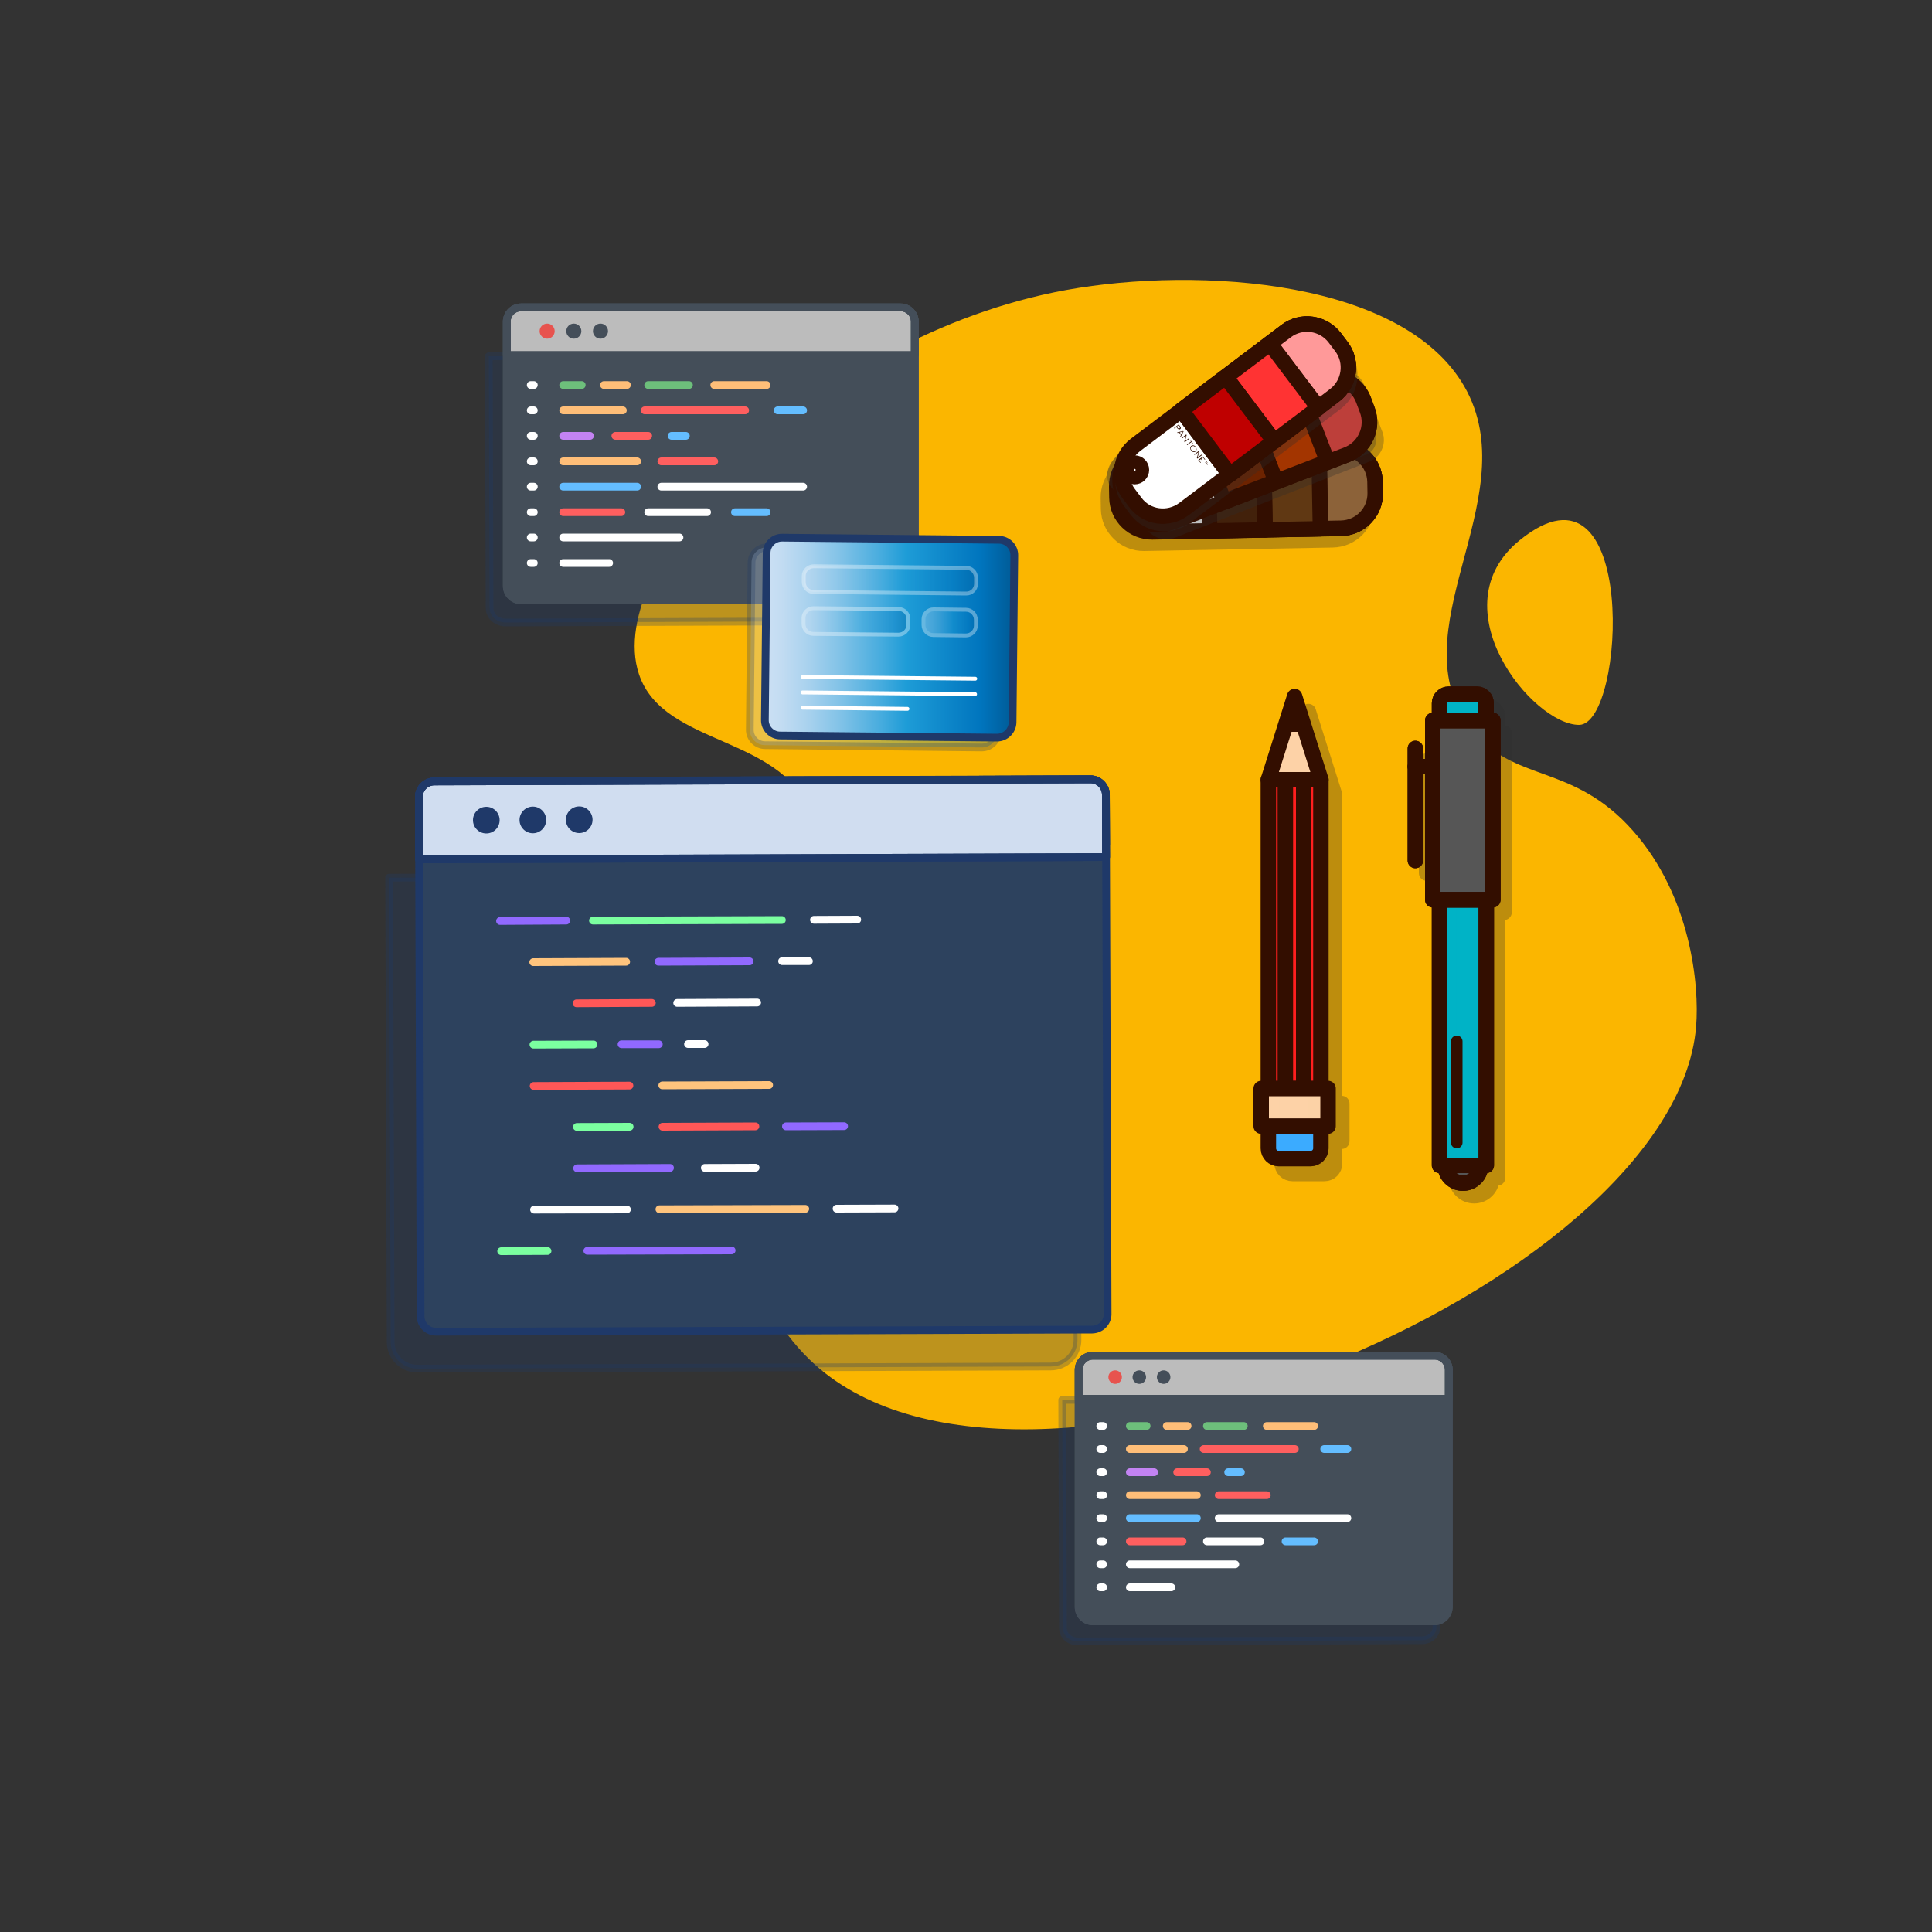<?xml version="1.0" encoding="utf-8"?>
<!-- Generator: Adobe Illustrator 25.2.0, SVG Export Plug-In . SVG Version: 6.00 Build 0)  -->
<svg version="1.1" id="Layer_1" xmlns="http://www.w3.org/2000/svg" xmlns:xlink="http://www.w3.org/1999/xlink" x="0px" y="0px"
	 viewBox="0 0 1000 1000" style="enable-background:new 0 0 1000 1000;" xml:space="preserve">
<rect x="0" y="0" width="1000" height="1000" fill="#333333" stroke="none"/>
<style type="text/css">
	.st0{fill:#FBB600;}
	.st1{opacity:0.28;fill:#1F3969;stroke:#1F3969;stroke-width:4;stroke-linecap:round;stroke-linejoin:round;stroke-miterlimit:10;}
	.st2{display:none;fill:#DCE2E1;}
	.st3{display:none;}
	.st4{display:inline;}
	.st5{fill:#444E59;}
	.st6{fill:#BCBCBC;}
	.st7{fill:none;stroke:#444E59;stroke-width:4;stroke-linecap:round;stroke-linejoin:round;stroke-miterlimit:10;}
	.st8{fill:none;stroke:#FFFFFF;stroke-width:4;stroke-linecap:round;stroke-linejoin:round;stroke-miterlimit:10;}
	.st9{fill:none;stroke:#64BDFF;stroke-width:4;stroke-linecap:round;stroke-linejoin:round;stroke-miterlimit:10;}
	.st10{fill:none;stroke:#FF5F5F;stroke-width:4;stroke-linecap:round;stroke-linejoin:round;stroke-miterlimit:10;}
	.st11{fill:none;stroke:#FFBE78;stroke-width:4;stroke-linecap:round;stroke-linejoin:round;stroke-miterlimit:10;}
	.st12{fill:none;stroke:#C383F2;stroke-width:4;stroke-linecap:round;stroke-linejoin:round;stroke-miterlimit:10;}
	.st13{fill:none;stroke:#6DBF7B;stroke-width:4;stroke-linecap:round;stroke-linejoin:round;stroke-miterlimit:10;}
	.st14{fill:#E7534E;}
	.st15{display:inline;fill:#444E59;}
	.st16{display:none;fill:#C9C9C9;}
	.st17{display:inline;fill:#CECECE;}
	.st18{display:inline;fill:#FFFFFF;}
	.st19{display:inline;fill:none;stroke:#1F3969;stroke-width:4;stroke-linecap:round;stroke-linejoin:round;stroke-miterlimit:10;}
	.st20{display:inline;fill:#FF3E3E;}
	
		.st21{display:inline;opacity:0.28;fill:#1F3969;stroke:#1F3969;stroke-width:4;stroke-linecap:round;stroke-linejoin:round;stroke-miterlimit:10;}
	.st22{display:inline;fill:#50B56F;}
	.st23{fill:#FFFFFF;}
	
		.st24{display:none;opacity:0.28;fill:#1F3969;stroke:#1F3969;stroke-width:4;stroke-linecap:round;stroke-linejoin:round;stroke-miterlimit:10;}
	.st25{display:none;fill:#CECECE;}
	.st26{display:none;fill:#5F5AFF;}
	.st27{display:none;fill:none;stroke:#1F3969;stroke-width:4;stroke-linecap:round;stroke-linejoin:round;stroke-miterlimit:10;}
	.st28{display:none;fill:#F6F9FD;}
	.st29{display:none;fill:#BFCFE2;}
	.st30{display:none;fill:#FFFFFF;}
	.st31{fill:none;stroke:#1F3969;stroke-width:4;stroke-linecap:round;stroke-linejoin:round;stroke-miterlimit:10;}
	.st32{fill:#2D425E;}
	.st33{fill:#D0DDF0;}
	.st34{display:inline;fill:#2AA1FF;}
	
		.st35{display:inline;opacity:0.34;fill:none;stroke:#FFFFFF;stroke-width:2;stroke-linecap:round;stroke-linejoin:round;stroke-miterlimit:10;}
	.st36{display:inline;opacity:0.34;}
	.st37{fill:none;stroke:#FFFFFF;stroke-width:2;stroke-linecap:round;stroke-linejoin:round;stroke-miterlimit:10;}
	.st38{fill:#1F3969;}
	.st39{fill:none;stroke:#7BFFA0;stroke-width:4;stroke-linecap:round;stroke-linejoin:round;stroke-miterlimit:10;}
	.st40{fill:none;stroke:#9169FF;stroke-width:4;stroke-linecap:round;stroke-linejoin:round;stroke-miterlimit:10;}
	.st41{fill:none;stroke:#FFC47D;stroke-width:4;stroke-linecap:round;stroke-linejoin:round;stroke-miterlimit:10;}
	.st42{fill:none;stroke:#FF5757;stroke-width:4;stroke-linecap:round;stroke-linejoin:round;stroke-miterlimit:10;}
	.st43{fill:#FFA364;}
	.st44{fill:#2AA1FF;}
	.st45{fill:#FF5252;}
	.st46{display:inline;fill:#6567C3;}
	.st47{opacity:0.3;}
	.st48{fill:#2D2D2D;stroke:#2D2D2D;stroke-width:8;stroke-linecap:round;stroke-linejoin:round;stroke-miterlimit:10;}
	.st49{fill:none;stroke:#330E00;stroke-width:8;stroke-linecap:round;stroke-linejoin:round;stroke-miterlimit:10;}
	.st50{fill:#8C6239;}
	.st51{fill:#42210B;}
	.st52{fill:#603813;}
	.st53{opacity:0.3;fill:#2D2D2D;stroke:#2D2D2D;stroke-width:8;stroke-linecap:round;stroke-linejoin:round;stroke-miterlimit:10;}
	.st54{fill:#BD3F3A;}
	.st55{fill:#A33500;}
	.st56{fill:#6D2300;}
	.st57{fill:#FF9999;}
	.st58{fill:#FF0000;}
	.st59{fill:#FF3333;stroke:#330E00;stroke-width:8;stroke-linecap:round;stroke-linejoin:round;stroke-miterlimit:10;}
	.st60{fill:#BF0000;}
	.st61{fill:#330E00;}
	.st62{fill:#00B3C6;}
	.st63{opacity:0.5;fill:#00B3C6;}
	.st64{opacity:0.35;fill:#00B3C6;}
	.st65{fill:#565656;}
	.st66{opacity:0.27;fill:#565656;}
	.st67{fill:#FF1F1F;}
	.st68{fill:#FDD2A7;}
	.st69{opacity:0.5;fill:#FDD2A7;}
	.st70{fill:#3BABFF;}
	.st71{fill:none;stroke:#330E00;stroke-width:6;stroke-linecap:round;stroke-linejoin:round;stroke-miterlimit:10;}
	
		.st72{opacity:0.28;fill:url(#XMLID_274_);stroke:#1F3969;stroke-width:4;stroke-linecap:round;stroke-linejoin:round;stroke-miterlimit:10;}
	.st73{fill:url(#XMLID_316_);}
	.st74{fill:url(#XMLID_317_);stroke:#1F3969;stroke-width:4;stroke-linecap:round;stroke-linejoin:round;stroke-miterlimit:10;}
	
		.st75{opacity:0.34;fill:url(#XMLID_318_);stroke:#FFFFFF;stroke-width:2;stroke-linecap:round;stroke-linejoin:round;stroke-miterlimit:10;}
	.st76{opacity:0.34;}
	.st77{fill:url(#XMLID_319_);stroke:#FFFFFF;stroke-width:2;stroke-linecap:round;stroke-linejoin:round;stroke-miterlimit:10;}
	.st78{fill:url(#XMLID_320_);stroke:#FFFFFF;stroke-width:2;stroke-linecap:round;stroke-linejoin:round;stroke-miterlimit:10;}
	.st79{fill:url(#XMLID_321_);stroke:#FFFFFF;stroke-width:2;stroke-linecap:round;stroke-linejoin:round;stroke-miterlimit:10;}
	.st80{fill:url(#XMLID_322_);stroke:#FFFFFF;stroke-width:2;stroke-linecap:round;stroke-linejoin:round;stroke-miterlimit:10;}
	.st81{fill:url(#XMLID_323_);stroke:#FFFFFF;stroke-width:2;stroke-linecap:round;stroke-linejoin:round;stroke-miterlimit:10;}
</style>
<path id="XMLID_187_" class="st0" d="M551.9,150.1c-130.6,23.7-240.5,141-221.2,198.8c12.9,38.7,77,30.7,90.5,76
	c12.4,41.8-36.7,67-46.5,133.8c-7.8,53.5,12.5,114.2,44.3,145c107.9,104.6,447.7-38.1,458.9-172.3c1.8-21.7-2.9-67.7-32.6-101.3
	c-31.6-35.8-62-24.3-84.1-53.2c-38.4-50,27.4-117.2-1.7-174C729.5,144.5,620.2,137.7,551.9,150.1z"/>
<path id="XMLID_3_" class="st0" d="M786.6,279.6c-42.8,34.7,6.6,95.6,30.7,95.6C841.5,375.2,848.2,229.7,786.6,279.6z"/>
<path id="XMLID_215_" class="st1" d="M253,184.4l0.4,130.3c0,4.2,3.7,7.5,8.3,7.5l196.4-0.7c4.6,0,8.3-3.4,8.3-7.5L466,183.7
	L253,184.4z"/>
<path id="XMLID_2_" class="st1" d="M549.8,724.6l0.4,118.2c0,3.8,3.4,6.8,7.6,6.8l178.2-0.6c4.2,0,7.5-3.1,7.5-6.8L743.1,724
	L549.8,724.6z"/>
<rect id="XMLID_272_" x="0" class="st2" width="1000" height="1000"/>
<g class="st3">
	<g class="st4">
		<g>
			<path class="st5" d="M63.2,959.2c0,2.5-1.2,3.7-2.6,3.7c-1.1,0-1.9-0.5-2.1-1.4c-0.4,0.5-1,0.8-1.8,0.8c-1.5,0-2.6-1.2-2.6-2.8
				c0-1.6,1.1-2.8,2.6-2.8c0.7,0,1.2,0.3,1.6,0.7v-0.5h1.6v3.9c0,0.8,0.3,1.4,1,1.4c0.9,0,1.7-0.9,1.7-3c0-3-2.3-5.3-5.4-5.3
				c-3.1,0-5.6,2.4-5.6,5.7c0,3.3,2.5,5.7,5.9,5.7c1.1,0,2.1-0.2,2.9-0.4v0.6c-0.8,0.3-1.7,0.4-2.9,0.4c-3.7,0-6.5-2.6-6.5-6.2
				c0-3.4,2.7-6.2,6.2-6.2C61.1,953.3,63.2,956.4,63.2,959.2z M58.3,959.5c0-0.8-0.6-1.4-1.3-1.4c-0.8,0-1.3,0.5-1.3,1.4
				c0,0.8,0.6,1.3,1.3,1.3C57.8,960.9,58.3,960.3,58.3,959.5z"/>
		</g>
		<g>
			<path class="st5" d="M69.4,955.1v2c-1.2-0.1-2.6,0.5-2.6,2.4v4.3h-1.9v-8.6h1.9v1.4C67.3,955.5,68.3,955.1,69.4,955.1z"/>
		</g>
		<g>
			<path class="st5" d="M74.6,962.3c1,0,1.8-0.5,2.2-1.1l1.5,0.9c-0.8,1.2-2.1,1.9-3.8,1.9c-2.8,0-4.7-1.9-4.7-4.5
				c0-2.5,1.8-4.5,4.5-4.5c2.6,0,4.3,2.1,4.3,4.5c0,0.3,0,0.5-0.1,0.8h-6.8C72.1,961.6,73.2,962.3,74.6,962.3z M76.9,958.8
				c-0.3-1.5-1.3-2.1-2.5-2.1c-1.4,0-2.3,0.8-2.6,2.1H76.9z"/>
		</g>
		<g>
			<path class="st5" d="M88.9,955.2v8.6h-1.9v-1.2c-0.7,0.9-1.7,1.5-3,1.5c-2.3,0-4.3-2-4.3-4.5c0-2.6,1.9-4.5,4.3-4.5
				c1.3,0,2.3,0.5,3,1.4v-1.2H88.9z M87.1,959.5c0-1.6-1.2-2.7-2.7-2.7c-1.5,0-2.7,1.1-2.7,2.7c0,1.6,1.2,2.7,2.7,2.7
				C85.9,962.3,87.1,961.1,87.1,959.5z"/>
		</g>
		<g>
			<path class="st5" d="M91.1,951.3H93v12.5h-1.9V951.3z"/>
		</g>
		<g>
			<path class="st5" d="M102.9,955.2l-3.3,8.6h-2.1l-3.3-8.6h2l2.4,6.5l2.4-6.5H102.9z"/>
		</g>
		<g>
			<path class="st5" d="M104.2,955.2h1.9v8.9c0,2.4-1.2,3.5-3.5,3.3v-1.8c1.1,0.1,1.7-0.3,1.7-1.5V955.2z M104,952.8
				c0-0.7,0.5-1.2,1.2-1.2c0.7,0,1.2,0.5,1.2,1.2c0,0.6-0.5,1.2-1.2,1.2C104.5,954,104,953.4,104,952.8z"/>
		</g>
		<g>
			<path class="st5" d="M116,955.2l-3.3,8.8c-0.8,2.2-2.2,3.3-4.2,3.2v-1.7c1.2,0.1,1.9-0.5,2.3-1.7l0.1-0.2l-3.6-8.4h2l2.6,6.2
				l2.2-6.2H116z"/>
		</g>
	</g>
	<g class="st4">
		<path class="st5" d="M211.9,938.7c0,2.1-1.5,3.8-3.6,3.8h-3v-7.6h3C210.4,934.9,211.9,936.6,211.9,938.7z M210.9,938.7
			c0-1.6-1.1-2.9-2.6-2.9h-2v5.7h2C209.8,941.6,210.9,940.3,210.9,938.7z"/>
		<path class="st5" d="M219.5,940.8h-3.4l-0.6,1.7h-1.1l2.8-7.6h1.1l2.8,7.6h-1.1L219.5,940.8z M219.2,939.9l-1.4-3.8l-1.4,3.8
			H219.2z"/>
		<path class="st5" d="M226.4,939.4v3.1h-1v-3.1l-2.7-4.5h1.1l2.1,3.6l2.1-3.6h1.1L226.4,939.4z"/>
		<path class="st5" d="M241.6,938.8L241.6,938.8l-2.5,3.7H238l1.8-2.7c-0.1,0-0.2,0-0.4,0c-1.5,0-2.6-1-2.6-2.6
			c0-1.5,1.1-2.6,2.6-2.6s2.6,1,2.6,2.6C242.1,937.9,241.9,938.4,241.6,938.8z M239.4,938.9c1,0,1.6-0.6,1.6-1.6s-0.7-1.6-1.6-1.6
			s-1.6,0.6-1.6,1.6C237.8,938.3,238.5,938.9,239.4,938.9z"/>
		<path class="st5" d="M250,940.3c0,1.5-1.2,2.4-2.6,2.4c-1.1,0-2.1-0.5-2.5-1.6l0.9-0.5c0.2,0.8,0.8,1.1,1.7,1.1
			c0.9,0,1.6-0.5,1.6-1.4c0-0.9-0.7-1.4-1.6-1.4h-2.2l0.3-4h4.2v0.9h-3.3l-0.1,2h1.1C248.7,937.9,250,938.7,250,940.3z"/>
	</g>
	<g class="st4">
		<path class="st5" d="M58.9,938.7c0,2.1-1.5,3.8-3.6,3.8h-3v-7.6h3C57.4,934.9,58.9,936.6,58.9,938.7z M57.9,938.7
			c0-1.6-1.1-2.9-2.6-2.9h-2v5.7h2C56.8,941.6,57.9,940.3,57.9,938.7z"/>
		<path class="st5" d="M67,941.6v1h-4.6v-7.6h4.5v1h-3.5v2.3h3.2v0.9h-3.2v2.4H67z"/>
		<path class="st5" d="M70,940.8l0.9-0.5c0.3,0.8,0.9,1.4,2,1.4c1.1,0,1.6-0.5,1.6-1.2c0-0.8-0.7-1-1.8-1.4
			c-1.2-0.4-2.4-0.8-2.4-2.2c0-1.4,1.1-2.2,2.4-2.2c1.3,0,2.2,0.7,2.6,1.7l-0.8,0.5c-0.3-0.7-0.8-1.2-1.7-1.2
			c-0.8,0-1.4,0.4-1.4,1.1c0,0.7,0.5,1,1.6,1.3c1.3,0.4,2.6,0.8,2.6,2.3c0,1.3-1.1,2.2-2.6,2.2C71.5,942.7,70.4,941.9,70,940.8z"/>
		<path class="st5" d="M80,934.9v7.6h-1v-7.6H80z"/>
		<path class="st5" d="M91.3,939.2c0,1.9-1.4,3.5-3.7,3.5c-2.4,0-4-1.8-4-4c0-2.2,1.7-4,4-4c1.4,0,2.7,0.8,3.3,1.8l-0.9,0.5
			c-0.4-0.8-1.4-1.4-2.4-1.4c-1.8,0-3,1.3-3,3c0,1.7,1.2,3,3,3c1.6,0,2.5-0.9,2.7-2h-2.8v-0.9h3.8V939.2z"/>
		<path class="st5" d="M100.6,934.9v7.6h-0.8l-3.9-5.7v5.7h-1v-7.6h0.8l3.9,5.7v-5.7H100.6z"/>
		<path class="st5" d="M109.1,941.6v1h-4.6v-7.6h4.5v1h-3.5v2.3h3.2v0.9h-3.2v2.4H109.1z"/>
		<path class="st5" d="M119.2,938.7c0,2.1-1.5,3.8-3.6,3.8h-3v-7.6h3C117.6,934.9,119.2,936.6,119.2,938.7z M118.2,938.7
			c0-1.6-1.1-2.9-2.6-2.9h-2v5.7h2C117.1,941.6,118.2,940.3,118.2,938.7z"/>
		<path class="st5" d="M133.2,940.4c0,1.2-1,2.2-2.2,2.2h-3.3v-7.6h3c1.2,0,2.1,0.9,2.1,2.1c0,0.7-0.3,1.2-0.8,1.6
			C132.7,938.9,133.2,939.5,133.2,940.4z M128.7,935.8v2.3h2c0.6,0,1.1-0.5,1.1-1.2c0-0.6-0.5-1.2-1.1-1.2H128.7z M132.2,940.3
			c0-0.7-0.5-1.2-1.2-1.2h-2.3v2.5h2.3C131.7,941.6,132.2,941,132.2,940.3z"/>
		<path class="st5" d="M139.4,939.4v3.1h-1v-3.1l-2.7-4.5h1.1l2.1,3.6l2.1-3.6h1.1L139.4,939.4z"/>
	</g>
	<g class="st4">
		<path class="st5" d="M212.7,961.8h-5.3l-0.9,2.5h-2.2l4.5-12.4h2.4l4.5,12.4h-2.2L212.7,961.8z M212,959.9l-2-5.6l-2,5.6H212z"/>
		<path class="st5" d="M225.7,956c0,2.3-1.8,4.1-4.1,4.1h-2.5v4.2h-2v-12.4h4.6C224,951.9,225.7,953.7,225.7,956z M223.7,956
			c0-1.3-0.9-2.2-2.1-2.2h-2.5v4.3h2.5C222.8,958.1,223.7,957.2,223.7,956z"/>
		<path class="st5" d="M236.2,956c0,2.3-1.8,4.1-4.1,4.1h-2.5v4.2h-2v-12.4h4.6C234.4,951.9,236.2,953.7,236.2,956z M234.1,956
			c0-1.3-0.9-2.2-2.1-2.2h-2.5v4.3h2.5C233.3,958.1,234.1,957.2,234.1,956z"/>
		<path class="st5" d="M253.2,958.1c0,3.5-2.5,6.2-5.9,6.2h-4.9v-12.4h4.9C250.7,951.9,253.2,954.6,253.2,958.1z M251.2,958.1
			c0-2.5-1.6-4.2-4-4.2h-2.8v8.5h2.8C249.6,962.3,251.2,960.5,251.2,958.1z"/>
		<path class="st5" d="M259.2,962.8c1.1,0,1.9-0.5,2.3-1.1l1.6,0.9c-0.8,1.2-2.1,1.9-3.9,1.9c-2.9,0-4.8-2-4.8-4.7
			c0-2.6,1.9-4.7,4.7-4.7c2.6,0,4.4,2.1,4.4,4.7c0,0.3,0,0.5-0.1,0.8h-7C256.7,962.1,257.8,962.8,259.2,962.8z M261.6,959.1
			c-0.3-1.5-1.4-2.2-2.5-2.2c-1.4,0-2.4,0.8-2.7,2.2H261.6z"/>
		<path class="st5" d="M272.9,955.4l-3.5,8.9h-2.2l-3.5-8.9h2.1l2.5,6.7l2.5-6.7H272.9z"/>
		<path class="st5" d="M278.1,962.8c1.1,0,1.9-0.5,2.3-1.1l1.6,0.9c-0.8,1.2-2.1,1.9-3.9,1.9c-2.9,0-4.8-2-4.8-4.7
			c0-2.6,1.9-4.7,4.7-4.7c2.6,0,4.4,2.1,4.4,4.7c0,0.3,0,0.5-0.1,0.8h-7C275.6,962.1,276.7,962.8,278.1,962.8z M280.5,959.1
			c-0.3-1.5-1.4-2.2-2.5-2.2c-1.4,0-2.4,0.8-2.7,2.2H280.5z"/>
		<path class="st5" d="M284.1,951.4h1.9v12.9h-1.9V951.4z"/>
		<path class="st5" d="M287.7,959.9c0-2.6,2.1-4.7,4.7-4.7c2.6,0,4.7,2,4.7,4.7c0,2.6-2.1,4.7-4.7,4.7
			C289.8,964.5,287.7,962.5,287.7,959.9z M295.2,959.9c0-1.6-1.2-2.8-2.8-2.8s-2.8,1.2-2.8,2.8c0,1.6,1.2,2.8,2.8,2.8
			S295.2,961.5,295.2,959.9z"/>
		<path class="st5" d="M308.2,959.9c0,2.6-2,4.7-4.4,4.7c-1.4,0-2.4-0.6-3.1-1.5v4.8h-1.9v-12.4h1.9v1.3c0.7-0.9,1.7-1.5,3.1-1.5
			C306.2,955.2,308.2,957.3,308.2,959.9z M306.3,959.9c0-1.6-1.2-2.8-2.8-2.8c-1.6,0-2.8,1.2-2.8,2.8c0,1.6,1.2,2.8,2.8,2.8
			C305.1,962.7,306.3,961.5,306.3,959.9z"/>
		<path class="st5" d="M323,958.8v5.5h-1.9v-5.4c0-1.2-0.7-1.9-1.7-1.9c-1.1,0-1.9,0.7-1.9,2.3v5h-1.9v-5.4c0-1.2-0.6-1.9-1.7-1.9
			c-1.1,0-2,0.7-2,2.3v5H310v-8.9h1.9v1.1c0.6-0.9,1.4-1.3,2.5-1.3c1.2,0,2,0.5,2.5,1.4c0.6-0.9,1.5-1.4,2.7-1.4
			C321.6,955.2,323,956.6,323,958.8z"/>
		<path class="st5" d="M329.4,962.8c1.1,0,1.9-0.5,2.3-1.1l1.6,0.9c-0.8,1.2-2.1,1.9-3.9,1.9c-2.9,0-4.8-2-4.8-4.7
			c0-2.6,1.9-4.7,4.7-4.7c2.6,0,4.4,2.1,4.4,4.7c0,0.3,0,0.5-0.1,0.8h-7C326.9,962.1,328,962.8,329.4,962.8z M331.7,959.1
			c-0.3-1.5-1.4-2.2-2.5-2.2c-1.4,0-2.4,0.8-2.7,2.2H331.7z"/>
		<path class="st5" d="M343.4,958.9v5.4h-1.9v-5.2c0-1.3-0.8-2.1-2-2.1c-1.3,0-2.2,0.7-2.2,2.5v4.7h-1.9v-8.9h1.9v1.1
			c0.6-0.9,1.5-1.4,2.7-1.4C342,955.2,343.4,956.6,343.4,958.9z"/>
		<path class="st5" d="M348.2,957.3v4.2c0,1.1,0.7,1.1,2.2,1v1.7c-2.9,0.4-4.1-0.5-4.1-2.8v-4.2h-1.6v-1.8h1.6v-1.9l1.9-0.6v2.5h2.2
			v1.8H348.2z"/>
	</g>
	<g class="st4">
		<g>
			<g>
				<path class="st5" d="M846.1,938.7c0,2.1-1.5,3.8-3.6,3.8h-3v-7.6h3C844.6,934.9,846.1,936.6,846.1,938.7z M845.2,938.7
					c0-1.6-1.1-2.9-2.6-2.9h-2v5.7h2C844.1,941.6,845.2,940.3,845.2,938.7z"/>
			</g>
			<g>
				<path class="st5" d="M849.3,938.7c0-2.2,1.7-4,3.9-4c2.2,0,4,1.8,4,4c0,2.2-1.7,4-4,4C851,942.7,849.3,940.9,849.3,938.7z
					 M856.1,938.7c0-1.7-1.3-3-2.9-3c-1.7,0-2.9,1.3-2.9,3c0,1.7,1.3,3,2.9,3C854.9,941.7,856.1,940.4,856.1,938.7z"/>
			</g>
			<g>
				<path class="st5" d="M859.8,934.9h1.1l1.7,6.3l1.9-6.3h1l1.9,6.3l1.7-6.3h1.1l-2.2,7.6h-1.2l-1.8-6.1l-1.8,6.1H862L859.8,934.9z
					"/>
			</g>
			<g>
				<path class="st5" d="M879.3,934.9v7.6h-0.8l-3.9-5.7v5.7h-1v-7.6h0.8l3.9,5.7v-5.7H879.3z"/>
			</g>
			<g>
				<path class="st5" d="M887.5,941.6v1h-4.3v-7.6h1v6.7H887.5z"/>
			</g>
			<g>
				<path class="st5" d="M889.9,938.7c0-2.2,1.7-4,3.9-4c2.2,0,4,1.8,4,4c0,2.2-1.7,4-4,4C891.6,942.7,889.9,940.9,889.9,938.7z
					 M896.8,938.7c0-1.7-1.3-3-2.9-3c-1.7,0-2.9,1.3-2.9,3c0,1.7,1.3,3,2.9,3C895.5,941.7,896.8,940.4,896.8,938.7z"/>
			</g>
			<g>
				<path class="st5" d="M905.4,940.8H902l-0.6,1.7h-1.1l2.8-7.6h1.1l2.8,7.6H906L905.4,940.8z M905.1,939.9l-1.4-3.8l-1.4,3.8
					H905.1z"/>
			</g>
			<g>
				<path class="st5" d="M916.9,938.7c0,2.1-1.5,3.8-3.6,3.8h-3v-7.6h3C915.4,934.9,916.9,936.6,916.9,938.7z M915.9,938.7
					c0-1.6-1.1-2.9-2.6-2.9h-2v5.7h2C914.9,941.6,915.9,940.3,915.9,938.7z"/>
			</g>
			<g>
				<path class="st5" d="M926.5,935.8v2.5h3.2v1h-3.2v3.2h-1v-7.6h4.4v1H926.5z"/>
			</g>
			<g>
				<path class="st5" d="M936.2,939.6h-1.8v2.9h-1v-7.6h3c1.3,0,2.4,1.1,2.4,2.4c0,1-0.7,1.9-1.6,2.2l1.8,3.1h-1.1L936.2,939.6z
					 M934.4,938.7h2c0.8,0,1.4-0.6,1.4-1.4c0-0.8-0.6-1.4-1.4-1.4h-2V938.7z"/>
			</g>
			<g>
				<path class="st5" d="M941.9,938.7c0-2.2,1.7-4,3.9-4c2.2,0,4,1.8,4,4c0,2.2-1.7,4-4,4C943.6,942.7,941.9,940.9,941.9,938.7z
					 M948.8,938.7c0-1.7-1.3-3-2.9-3c-1.7,0-2.9,1.3-2.9,3c0,1.7,1.3,3,2.9,3C947.5,941.7,948.8,940.4,948.8,938.7z"/>
			</g>
			<g>
				<path class="st5" d="M960.4,942.5h-1v-6l-2.5,4.2h-0.1l-2.5-4.1v5.9h-1v-7.6h1.1l2.4,4l2.4-4h1.1V942.5z"/>
			</g>
		</g>
		<g>
			<g>
				<path class="st5" d="M839.3,952.9c0-0.7,0.5-1.2,1.2-1.2c0.7,0,1.2,0.5,1.2,1.2c0,0.7-0.5,1.2-1.2,1.2
					C839.9,954.1,839.3,953.6,839.3,952.9z M839.6,955.4h1.9v8.9h-1.9V955.4z"/>
			</g>
			<g>
				<path class="st5" d="M843.7,951.4h1.9v12.9h-1.9V951.4z"/>
			</g>
			<g>
				<path class="st5" d="M847.8,951.4h1.9v12.9h-1.9V951.4z"/>
			</g>
			<g>
				<path class="st5" d="M852,951.4h1.9v12.9H852V951.4z"/>
			</g>
			<g>
				<path class="st5" d="M864,955.4v8.9h-1.9v-1.1c-0.6,0.9-1.5,1.4-2.7,1.4c-2,0-3.4-1.3-3.4-3.6v-5.4h1.9v5.2c0,1.3,0.8,2.1,2,2.1
					c1.3,0,2.2-0.7,2.2-2.5v-4.7H864z"/>
			</g>
			<g>
				<path class="st5" d="M872.6,961.8c0,1.8-1.5,2.7-3.5,2.7c-1.8,0-3-0.8-3.6-2.1l1.6-1c0.3,0.8,1,1.3,2,1.3c0.8,0,1.5-0.3,1.5-1
					c0-1.6-4.8-0.7-4.8-3.9c0-1.7,1.4-2.7,3.2-2.7c1.5,0,2.7,0.7,3.3,1.8l-1.6,0.9c-0.3-0.7-0.9-1-1.7-1c-0.7,0-1.3,0.3-1.3,0.9
					C867.9,959.5,872.6,958.5,872.6,961.8z"/>
			</g>
			<g>
				<path class="st5" d="M876.7,957.3v4.2c0,1.1,0.7,1.1,2.2,1v1.7c-2.9,0.4-4.1-0.5-4.1-2.8v-4.2h-1.6v-1.8h1.6v-1.9l1.9-0.6v2.5
					h2.2v1.8H876.7z"/>
			</g>
			<g>
				<path class="st5" d="M885.4,955.3v2.1c-1.3-0.1-2.7,0.5-2.7,2.5v4.5h-1.9v-8.9h1.9v1.5C883.2,955.7,884.2,955.3,885.4,955.3z"/>
			</g>
			<g>
				<path class="st5" d="M895.3,955.4v8.9h-1.9V963c-0.7,0.9-1.7,1.5-3.1,1.5c-2.4,0-4.4-2-4.4-4.7c0-2.6,2-4.7,4.4-4.7
					c1.4,0,2.4,0.6,3.1,1.5v-1.3H895.3z M893.4,959.9c0-1.6-1.2-2.8-2.8-2.8c-1.6,0-2.8,1.2-2.8,2.8c0,1.6,1.2,2.8,2.8,2.8
					C892.2,962.7,893.4,961.5,893.4,959.9z"/>
			</g>
			<g>
				<path class="st5" d="M900.3,957.3v4.2c0,1.1,0.7,1.1,2.2,1v1.7c-2.9,0.4-4.1-0.5-4.1-2.8v-4.2h-1.6v-1.8h1.6v-1.9l1.9-0.6v2.5
					h2.2v1.8H900.3z"/>
			</g>
			<g>
				<path class="st5" d="M903.9,952.9c0-0.7,0.5-1.2,1.2-1.2c0.7,0,1.2,0.5,1.2,1.2c0,0.7-0.5,1.2-1.2,1.2
					C904.5,954.1,903.9,953.6,903.9,952.9z M904.2,955.4h1.9v8.9h-1.9V955.4z"/>
			</g>
			<g>
				<path class="st5" d="M907.8,959.9c0-2.6,2.1-4.7,4.7-4.7c2.6,0,4.7,2,4.7,4.7c0,2.6-2.1,4.7-4.7,4.7
					C909.9,964.5,907.8,962.5,907.8,959.9z M915.3,959.9c0-1.6-1.2-2.8-2.8-2.8c-1.6,0-2.8,1.2-2.8,2.8c0,1.6,1.2,2.8,2.8,2.8
					C914.1,962.7,915.3,961.5,915.3,959.9z"/>
			</g>
			<g>
				<path class="st5" d="M927,958.9v5.4h-1.9v-5.2c0-1.3-0.8-2.1-2-2.1c-1.3,0-2.2,0.7-2.2,2.5v4.7h-1.9v-8.9h1.9v1.1
					c0.6-0.9,1.5-1.4,2.7-1.4C925.5,955.2,927,956.6,927,958.9z"/>
			</g>
			<g>
				<path class="st5" d="M935.5,961.8c0,1.8-1.5,2.7-3.5,2.7c-1.8,0-3-0.8-3.6-2.1l1.6-1c0.3,0.8,1,1.3,2,1.3c0.8,0,1.5-0.3,1.5-1
					c0-1.6-4.8-0.7-4.8-3.9c0-1.7,1.4-2.7,3.2-2.7c1.5,0,2.7,0.7,3.3,1.8l-1.6,0.9c-0.3-0.7-0.9-1-1.7-1c-0.7,0-1.3,0.3-1.3,0.9
					C930.7,959.5,935.5,958.5,935.5,961.8z"/>
			</g>
			<g>
				<path class="st5" d="M936.8,963.2c0-0.7,0.6-1.3,1.3-1.3c0.7,0,1.3,0.6,1.3,1.3c0,0.7-0.6,1.3-1.3,1.3
					C937.4,964.5,936.8,963.9,936.8,963.2z"/>
			</g>
			<g>
				<path class="st5" d="M940.3,959.9c0-2.6,2-4.7,4.7-4.7c1.7,0,3.2,0.9,3.9,2.3l-1.6,1c-0.4-0.8-1.3-1.4-2.3-1.4
					c-1.6,0-2.7,1.2-2.7,2.8c0,1.6,1.2,2.8,2.7,2.8c1.1,0,1.9-0.5,2.4-1.4l1.6,0.9c-0.7,1.4-2.2,2.3-4,2.3
					C942.3,964.5,940.3,962.5,940.3,959.9z"/>
			</g>
			<g>
				<path class="st5" d="M949.7,959.9c0-2.6,2.1-4.7,4.7-4.7c2.6,0,4.7,2,4.7,4.7c0,2.6-2.1,4.7-4.7,4.7
					C951.8,964.5,949.7,962.5,949.7,959.9z M957.2,959.9c0-1.6-1.2-2.8-2.8-2.8s-2.8,1.2-2.8,2.8c0,1.6,1.2,2.8,2.8,2.8
					S957.2,961.5,957.2,959.9z"/>
			</g>
		</g>
	</g>
</g>
<g id="XMLID_238_">
	<g id="XMLID_190_">
		<path id="XMLID_183_" class="st5" d="M742.5,839.2H565.7c-4.1,0-7.4-3.3-7.4-7.4V709.1c0-4.1,3.3-7.4,7.4-7.4h176.8
			c4.1,0,7.4,3.3,7.4,7.4v122.7C749.8,835.9,746.6,839.2,742.5,839.2z"/>
		<path id="XMLID_134_" class="st6" d="M749.8,724H558.3v-14.9c0-4.1,3.3-7.4,7.4-7.4h176.8c4.1,0,7.4,3.3,7.4,7.4V724z"/>
		<path id="XMLID_132_" class="st7" d="M742.5,839.2H565.7c-4.1,0-7.4-3.3-7.4-7.4V709.1c0-4.1,3.3-7.4,7.4-7.4h176.8
			c4.1,0,7.4,3.3,7.4,7.4v122.7C749.8,835.9,746.6,839.2,742.5,839.2z"/>
		<path id="XMLID_182_" class="st7" d="M742.5,839.2H565.7c-4.1,0-7.4-3.3-7.4-7.4V709.1c0-4.1,3.3-7.4,7.4-7.4h176.8
			c4.1,0,7.4,3.3,7.4,7.4v122.7C749.8,835.9,746.6,839.2,742.5,839.2z"/>
		<path id="XMLID_133_" class="st7" d="M749.8,724H558.3v-14.9c0-4.1,3.3-7.4,7.4-7.4h176.8c4.1,0,7.4,3.3,7.4,7.4V724z"/>
		<g id="XMLID_135_">
			<g id="XMLID_169_">
				<line id="XMLID_172_" class="st8" x1="584.8" y1="821.6" x2="606.3" y2="821.6"/>
				<line id="XMLID_171_" class="st8" x1="569.5" y1="821.6" x2="571" y2="821.6"/>
			</g>
			<g id="XMLID_165_">
				<line id="XMLID_168_" class="st8" x1="584.8" y1="809.7" x2="639.4" y2="809.7"/>
				<line id="XMLID_167_" class="st8" x1="569.5" y1="809.7" x2="571" y2="809.7"/>
			</g>
			<g id="XMLID_160_">
				<line id="XMLID_163_" class="st9" x1="665.4" y1="797.8" x2="680.2" y2="797.8"/>
				<line id="XMLID_185_" class="st8" x1="624.7" y1="797.8" x2="652.4" y2="797.8"/>
				<line id="XMLID_164_" class="st10" x1="584.8" y1="797.8" x2="612.1" y2="797.8"/>
				<line id="XMLID_162_" class="st8" x1="569.5" y1="797.8" x2="571" y2="797.8"/>
			</g>
			<g id="XMLID_156_">
				<line id="XMLID_173_" class="st8" x1="630.8" y1="785.8" x2="697.4" y2="785.8"/>
				<line id="XMLID_159_" class="st9" x1="584.8" y1="785.8" x2="619.5" y2="785.8"/>
				<line id="XMLID_158_" class="st8" x1="569.5" y1="785.8" x2="571" y2="785.8"/>
			</g>
			<g id="XMLID_152_">
				<line id="XMLID_170_" class="st10" x1="630.8" y1="773.9" x2="655.7" y2="773.9"/>
				<line id="XMLID_155_" class="st11" x1="584.8" y1="773.9" x2="619.5" y2="773.9"/>
				<line id="XMLID_154_" class="st8" x1="569.5" y1="773.9" x2="571" y2="773.9"/>
			</g>
			<g id="XMLID_148_">
				<line id="XMLID_157_" class="st9" x1="635.7" y1="762" x2="642.3" y2="762"/>
				<line id="XMLID_161_" class="st10" x1="609.3" y1="762" x2="624.7" y2="762"/>
				<line id="XMLID_151_" class="st12" x1="584.8" y1="762" x2="597.4" y2="762"/>
				<line id="XMLID_150_" class="st8" x1="569.5" y1="762" x2="571" y2="762"/>
			</g>
			<g id="XMLID_144_">
				<line id="XMLID_137_" class="st9" x1="685.4" y1="750" x2="697.4" y2="750"/>
				<line id="XMLID_149_" class="st10" x1="623" y1="750" x2="670.2" y2="750"/>
				<line id="XMLID_147_" class="st11" x1="584.8" y1="750" x2="612.8" y2="750"/>
				<line id="XMLID_146_" class="st8" x1="569.5" y1="750" x2="571" y2="750"/>
			</g>
			<g id="XMLID_139_">
				<line id="XMLID_145_" class="st11" x1="655.7" y1="738.1" x2="680.2" y2="738.1"/>
				<line id="XMLID_138_" class="st13" x1="624.7" y1="738.1" x2="643.8" y2="738.1"/>
				<line id="XMLID_140_" class="st11" x1="603.9" y1="738.1" x2="614.7" y2="738.1"/>
				<line id="XMLID_143_" class="st13" x1="584.8" y1="738.1" x2="593.5" y2="738.1"/>
				<line id="XMLID_142_" class="st8" x1="569.5" y1="738.1" x2="571" y2="738.1"/>
			</g>
		</g>
		<g id="XMLID_153_">
			<circle id="XMLID_136_" class="st14" cx="577.2" cy="712.8" r="3.5"/>
			<circle id="XMLID_166_" class="st5" cx="589.7" cy="712.8" r="3.5"/>
			<circle id="XMLID_174_" class="st5" cx="602.3" cy="712.8" r="3.5"/>
		</g>
	</g>
</g>
<g class="st3">
	<path class="st15" d="M248.9,848.1h-14.5l-2.4,6.9h-7.7l13.1-36.5h8.5L259,855h-7.7L248.9,848.1z M241.6,827l-5.3,15.3h10.6
		L241.6,827z"/>
	<path class="st15" d="M282.5,841h-6.1v14h-7.3v-36.5h13.4c8.8,0,13.2,5,13.2,11.3C295.7,835.4,291.9,841,282.5,841z M282.2,835.1
		c4.1,0,6-2,6-5.3c0-3.3-1.8-5.3-6-5.3h-5.8v10.6H282.2z"/>
	<path class="st15" d="M319.5,841h-6.1v14h-7.3v-36.5h13.4c8.8,0,13.2,5,13.2,11.3C332.7,835.4,328.9,841,319.5,841z M319.2,835.1
		c4.1,0,6-2,6-5.3c0-3.3-1.8-5.3-6-5.3h-5.8v10.6H319.2z"/>
	<path class="st15" d="M392.7,836.8c0,11-7.6,18.2-19.2,18.2h-12.7v-36.5h12.7C385.1,818.5,392.7,825.8,392.7,836.8z M373.2,848.8
		c7.7,0,12-4.4,12-12c0-7.6-4.3-12.1-12-12.1h-5.2v24.1H373.2z"/>
	<path class="st15" d="M424.6,824.4h-13.8v9.1H423v5.8h-12.3v9.7h13.8v6h-21.2v-36.5h21.2V824.4z"/>
	<path class="st15" d="M461.4,818.5h7.8L455.8,855h-8.9l-13.4-36.5h7.8l10,29L461.4,818.5z"/>
	<path class="st15" d="M500,824.4h-13.8v9.1h12.3v5.8h-12.3v9.7H500v6h-21.2v-36.5H500V824.4z"/>
	<path class="st15" d="M519.1,818.5v30.7h12v5.8h-19.3v-36.5H519.1z"/>
	<path class="st15" d="M557.9,855.4c-10.3,0-18.7-7.7-18.7-18.7c0-10.9,8.4-18.6,18.7-18.6c10.4,0,18.6,7.7,18.6,18.6
		C576.6,847.6,568.3,855.4,557.9,855.4z M557.9,848.8c6.6,0,11.1-4.8,11.1-12.2s-4.5-12.1-11.1-12.1c-6.6,0-11.2,4.6-11.2,12.1
		S551.3,848.8,557.9,848.8z"/>
	<path class="st15" d="M600.7,841h-6.1v14h-7.3v-36.5h13.4c8.8,0,13.2,5,13.2,11.3C613.8,835.4,610.1,841,600.7,841z M600.4,835.1
		c4.1,0,6-2,6-5.3c0-3.3-1.8-5.3-6-5.3h-5.8v10.6H600.4z"/>
	<path class="st15" d="M624.2,818.5h8.3l11.6,27.1l11.6-27.1h8.3V855h-7.3v-23.7l-9.8,23.7h-5.5l-9.8-23.7V855h-7.3V818.5z"/>
	<path class="st15" d="M697.6,824.4h-13.8v9.1H696v5.8h-12.3v9.7h13.8v6h-21.2v-36.5h21.2V824.4z"/>
	<path class="st15" d="M740.6,818.5V855h-7.3l-16.6-25v25h-7.3v-36.5h7.3l16.6,25.1v-25.1H740.6z"/>
	<path class="st15" d="M751.1,818.5h26.7v5.9h-9.7V855h-7.3v-30.6h-9.7V818.5z"/>
</g>
<g id="XMLID_34_">
	<path id="XMLID_223_" class="st16" d="M625.5,670.4l-398.8-4.1c-2.5,0-4.5-2.1-4.5-4.6l0-2.4c0-2.5,2.1-4.5,4.6-4.5l398.8,4.1
		c2.5,0,4.5,2.1,4.5,4.6l0,2.4C630.1,668.4,628,670.4,625.5,670.4z"/>
	<g id="XMLID_19_">
		<g id="XMLID_199_" class="st3">
			<path id="XMLID_212_" class="st17" d="M303.1,607.6c-6.1-0.1-11-5.1-11-11.2c0.1-6.1,5.1-11,11.2-11l62.6,0.6l-0.2,22.2
				L303.1,607.6z"/>
			<path id="XMLID_209_" class="st18" d="M369.3,612.2l-69.4-0.7c-6.5-0.1-11.8-5.4-11.7-11.9l0.1-6.2c0.1-6.5,5.4-11.8,11.9-11.7
				l69.4,0.7L369.3,612.2z"/>
			<line id="XMLID_208_" class="st19" x1="299.2" y1="593.1" x2="365.9" y2="593.8"/>
			<line id="XMLID_207_" class="st19" x1="299.1" y1="599.9" x2="365.8" y2="600.5"/>
			<path id="XMLID_205_" class="st19" d="M303.1,607.6c-6.1-0.1-11-5.1-11-11.2c0.1-6.1,5.1-11,11.2-11l62.6,0.6l-0.2,22.2
				L303.1,607.6z"/>
			<path id="XMLID_203_" class="st20" d="M303.1,607.6c-6.1-0.1-11-5.1-11-11.2c0.1-6.1,5.1-11,11.2-11l63.7,0.6l2.6-3.8l-66.3-0.7
				c-8.2-0.1-15,6.5-15.1,14.8v0c-0.1,8.2,6.5,15,14.8,15.1l66.3,0.7l-2.5-3.9L303.1,607.6z"/>
			<path id="XMLID_201_" class="st19" d="M303.1,607.6c-6.1-0.1-11-5.1-11-11.2c0.1-6.1,5.1-11,11.2-11l63.7,0.6l2.6-3.8l-66.3-0.7
				c-8.2-0.1-15,6.5-15.1,14.8v0c-0.1,8.2,6.5,15,14.8,15.1l66.3,0.7l-2.5-3.9L303.1,607.6z"/>
			
				<rect id="XMLID_224_" x="343.5" y="582.1" transform="matrix(1 1.019741e-02 -1.019741e-02 1 6.106 -3.532)" class="st21" width="11.8" height="29.8"/>
		</g>
		<g id="XMLID_193_" class="st3">
			<path id="XMLID_196_" class="st22" d="M359.8,636.7l-116.5-1.2c-3.7,0-6.7-3.1-6.7-6.8l0.1-11.1c0-3.7,3.1-6.7,6.8-6.7l116.5,1.2
				c3.7,0,6.7,3.1,6.7,6.8l-0.1,11.1C366.6,633.7,363.6,636.7,359.8,636.7z"/>
			<g class="st4">
				<path class="st23" d="M273.8,624.3l-1.6,0l0,3.5l-1.1,0l0.1-8.5l2.7,0c2,0,2.9,1.1,2.9,2.5C276.7,623.1,275.9,624.3,273.8,624.3
					z M273.8,623.3c1.3,0,1.8-0.6,1.8-1.5c0-1-0.5-1.6-1.8-1.6l-1.6,0l0,3.1L273.8,623.3z"/>
				<path class="st23" d="M279.9,619.4l1.2,0l2,4.3l2.1-4.3l1.2,0l-2.8,5.3l0,3.2l-1.1,0l0-3.2L279.9,619.4z"/>
				<path class="st23" d="M289.6,619.5l5.7,0.1l0,0.9l-2.3,0L293,628l-1.1,0l0.1-7.6l-2.3,0L289.6,619.5z"/>
				<path class="st23" d="M304.5,624.3l-4.3,0l0,3.8l-1.1,0l0.1-8.5l1.1,0l0,3.7l4.3,0l0-3.7l1.1,0l-0.1,8.5l-1.1,0L304.5,624.3z"/>
				<path class="st23" d="M313.7,628.3c-2.4,0-4.2-1.8-4.2-4.4c0-2.5,1.9-4.3,4.3-4.3c2.4,0,4.2,1.8,4.2,4.4
					C318,626.5,316.1,628.3,313.7,628.3z M313.8,627.3c1.8,0,3.1-1.3,3.2-3.3c0-2.1-1.3-3.4-3.1-3.4s-3.1,1.3-3.2,3.3
					C310.6,626,312,627.3,313.8,627.3z"/>
				<path class="st23" d="M328.7,619.9l-0.1,8.5l-1.1,0l-4.4-6.8l-0.1,6.8l-1.1,0l0.1-8.5l1.1,0l4.4,6.8l0.1-6.7L328.7,619.9z"/>
			</g>
			<path id="XMLID_194_" class="st19" d="M359.8,636.7l-116.5-1.2c-3.7,0-6.7-3.1-6.7-6.8l0.1-11.1c0-3.7,3.1-6.7,6.8-6.7l116.5,1.2
				c3.7,0,6.7,3.1,6.7,6.8l-0.1,11.1C366.6,633.7,363.6,636.7,359.8,636.7z"/>
		</g>
		<path id="XMLID_246_" class="st24" d="M362.5,612.1l-19.2-0.2l-0.1,9.6c-0.1,6,4.8,11,10.8,11l12.6,0.1c0-0.1,0-0.1,0-0.2l0.2-16
			C366.8,614.1,364.9,612.1,362.5,612.1z"/>
		<path id="XMLID_191_" class="st25" d="M396.4,642l-140.5-1.4c0.8,2.1,1.3,4.6,1.2,7.3c0,2.7-0.5,5.2-1.4,7.2l140.5,1.4
			c-0.8-2.1-1.3-4.6-1.2-7.3C395,646.6,395.5,644.1,396.4,642z"/>
		
			<rect id="XMLID_131_" x="252.1" y="637.4" transform="matrix(1 1.019741e-02 -1.019741e-02 1 6.537 -3.292)" class="st26" width="148.2" height="3.9"/>
		
			<rect id="XMLID_129_" x="252.1" y="637.4" transform="matrix(1 1.019741e-02 -1.019741e-02 1 6.537 -3.292)" class="st27" width="148.2" height="3.9"/>
		
			<rect id="XMLID_127_" x="251.9" y="655.8" transform="matrix(1 1.019741e-02 -1.019741e-02 1 6.724 -3.29)" class="st28" width="148.2" height="3.9"/>
		
			<rect id="XMLID_125_" x="251.9" y="655.8" transform="matrix(1 1.019741e-02 -1.019741e-02 1 6.724 -3.29)" class="st26" width="148.2" height="3.9"/>
		
			<rect id="XMLID_123_" x="251.9" y="655.8" transform="matrix(1 1.019741e-02 -1.019741e-02 1 6.724 -3.29)" class="st27" width="148.2" height="3.9"/>
		<path id="XMLID_121_" class="st29" d="M473.8,647.5l-1.7-21.5l-31.6-0.3l-2.1,21.5c-0.5,5-3.6,9.7-8.3,13.5l0,0l51.8,0.5l0,0
			C477.1,657.4,474.2,652.5,473.8,647.5z"/>
		<polygon id="XMLID_119_" class="st24" points="440.5,625.7 439.2,638.6 473.1,638.9 472.1,626 		"/>
		<path id="XMLID_118_" class="st27" d="M473.8,647.5l-1.7-21.5l-31.6-0.3l-2.1,21.5c-0.5,5-3.6,9.7-8.3,13.5l0,0l51.8,0.5l0,0
			C477.1,657.4,474.2,652.5,473.8,647.5z"/>
		<path id="XMLID_116_" class="st30" d="M552.9,630l-193.2-2c-6.6-0.1-11.9-5.5-11.9-12.1l1.3-123c0.1-6.6,5.5-11.9,12.1-11.9
			l193.2,2c6.6,0.1,11.9,5.5,11.9,12.1l-1.3,123C564.9,624.8,559.5,630.1,552.9,630z"/>
		<path id="XMLID_114_" class="st29" d="M552.9,630l-193.2-2c-6.6-0.1-11.9-5.5-11.9-12.1l1.3-123c0.1-6.6,5.5-11.9,12.1-11.9
			l193.2,2c6.6,0.1,11.9,5.5,11.9,12.1l-1.3,123C564.9,624.8,559.5,630.1,552.9,630z"/>
		<path id="XMLID_69_" class="st27" d="M552.9,630l-193.2-2c-6.6-0.1-11.9-5.5-11.9-12.1l1.3-123c0.1-6.6,5.5-11.9,12.1-11.9
			l193.2,2c6.6,0.1,11.9,5.5,11.9,12.1l-1.3,123C564.9,624.8,559.5,630.1,552.9,630z"/>
		
			<rect id="XMLID_68_" x="401.3" y="451" transform="matrix(-1.019741e-02 1 -1 -1.019741e-02 1010.458 97.265)" class="st28" width="111.6" height="195.5"/>
		<path id="XMLID_197_" class="st1" d="M201.4,454.3l0.8,240.3c0,7.7,6.3,13.9,13.9,13.8l327.8-1.1c7.7,0,13.9-6.3,13.8-13.9
			l-0.8-240.3L201.4,454.3z"/>
		
			<rect id="XMLID_63_" x="401.3" y="451" transform="matrix(-1.019741e-02 1 -1 -1.019741e-02 1010.458 97.265)" class="st27" width="111.6" height="195.5"/>
		<line id="XMLID_39_" class="st27" x1="447.8" y1="616.6" x2="465" y2="616.8"/>
		<path id="XMLID_35_" class="st31" d="M572.5,437l-355.6,1.2l-0.1-25.7c0-4.4,3.6-8,8-8l339.6-1.1c4.4,0,8,3.6,8,8L572.5,437z"/>
		<path id="XMLID_37_" class="st32" d="M565.3,688.2l-339.6,1.1c-4.4,0-8-3.6-8-8l-0.9-268.9c0-4.4,3.6-8,8-8l339.6-1.1
			c4.4,0,8,3.6,8,8l0.9,268.9C573.3,684.5,569.8,688.1,565.3,688.2z"/>
		<path id="XMLID_33_" class="st33" d="M572.5,443.6l-355.6,1.2l-0.1-32.3c0-4.4,3.6-8,8-8l339.6-1.1c4.4,0,8,3.6,8,8L572.5,443.6z"
			/>
		<path id="XMLID_32_" class="st31" d="M572.5,443.6l-355.6,1.2l-0.1-32.3c0-4.4,3.6-8,8-8l339.6-1.1c4.4,0,8,3.6,8,8L572.5,443.6z"
			/>
		<path id="XMLID_23_" class="st31" d="M572.5,443.6l-355.6,1.2l-0.1-32.3c0-4.4,3.6-8,8-8l339.6-1.1c4.4,0,8,3.6,8,8L572.5,443.6z"
			/>
		<path id="XMLID_20_" class="st31" d="M565.3,688.2l-339.6,1.1c-4.4,0-8-3.6-8-8l-0.9-268.9c0-4.4,3.6-8,8-8l339.6-1.1
			c4.4,0,8,3.6,8,8l0.9,268.9C573.3,684.5,569.8,688.1,565.3,688.2z"/>
		<g id="XMLID_72_" class="st3">
			<path id="XMLID_18_" class="st21" d="M557.8,592.4l-68.4-0.7c-4.4,0-8-3.7-7.9-8.1l0.7-72.8c0-4.4,3.7-8,8.1-7.9l68.4,0.7
				c4.4,0,8,3.7,7.9,8.1l-0.7,72.8C565.8,588.9,562.2,592.4,557.8,592.4z"/>
			<path id="XMLID_17_" class="st34" d="M562.9,588l-68.4-0.7c-4.4,0-8-3.7-7.9-8.1l0.7-72.8c0-4.4,3.7-8,8.1-7.9l68.4,0.7
				c4.4,0,8,3.7,7.9,8.1L571,580C571,584.5,567.3,588,562.9,588z"/>
			<path id="XMLID_16_" class="st19" d="M562.9,588l-68.4-0.7c-4.4,0-8-3.7-7.9-8.1l0.7-72.8c0-4.4,3.7-8,8.1-7.9l68.4,0.7
				c4.4,0,8,3.7,7.9,8.1L571,580C571,584.5,567.3,588,562.9,588z"/>
			<path id="XMLID_75_" class="st35" d="M554.2,523.4l-49.5-0.5c-2.5,0-4.6-2.1-4.5-4.6l0-2.4c0-2.5,2.1-4.6,4.6-4.5l49.5,0.5
				c2.5,0,4.6,2.1,4.5,4.6l0,2.4C558.8,521.4,556.7,523.4,554.2,523.4z"/>
			<g id="XMLID_15_" class="st36">
				<path id="XMLID_78_" class="st37" d="M531.1,541.9l-26.6-0.3c-2.5,0-4.6-2.1-4.5-4.6l0-2.4c0-2.5,2.1-4.6,4.6-4.5l26.6,0.3
					c2.5,0,4.6,2.1,4.5,4.6l0,2.4C535.7,539.9,533.6,541.9,531.1,541.9z"/>
				<path id="XMLID_79_" class="st37" d="M554,542.1l-8.7-0.1c-2.5,0-4.6-2.1-4.5-4.6l0-2.4c0-2.5,2.1-4.6,4.6-4.5l8.7,0.1
					c2.5,0,4.6,2.1,4.5,4.6l0,2.4C558.6,540.1,556.6,542.2,554,542.1z"/>
			</g>
			<g id="XMLID_76_" class="st4">
				<line id="XMLID_14_" class="st37" x1="499.6" y1="561" x2="558.4" y2="561.6"/>
				<line id="XMLID_13_" class="st37" x1="499.6" y1="567.9" x2="558.3" y2="568.5"/>
				<line id="XMLID_12_" class="st37" x1="499.5" y1="574.8" x2="535.3" y2="575.2"/>
			</g>
		</g>
		<circle id="XMLID_24_" class="st38" cx="251.7" cy="424.5" r="6.9"/>
		<circle id="XMLID_28_" class="st38" cx="275.8" cy="424.4" r="6.9"/>
		<circle id="XMLID_38_" class="st38" cx="299.8" cy="424.3" r="6.9"/>
		<g id="XMLID_61_">
			<line id="XMLID_54_" class="st8" x1="421.3" y1="476.1" x2="443.7" y2="476"/>
			<line id="XMLID_66_" class="st39" x1="306.9" y1="476.5" x2="404.7" y2="476.2"/>
			<line id="XMLID_29_" class="st40" x1="258.8" y1="476.7" x2="293.1" y2="476.5"/>
		</g>
		<g id="XMLID_42_">
			<line id="XMLID_62_" class="st40" x1="304" y1="647.4" x2="378.7" y2="647.2"/>
			<line id="XMLID_30_" class="st39" x1="259.4" y1="647.6" x2="283.4" y2="647.5"/>
		</g>
		<g id="XMLID_27_">
			<line id="XMLID_60_" class="st8" x1="404.8" y1="497.5" x2="418.7" y2="497.5"/>
			<line id="XMLID_45_" class="st40" x1="340.8" y1="497.8" x2="388" y2="497.6"/>
			<line id="XMLID_47_" class="st41" x1="276" y1="498" x2="324.1" y2="497.8"/>
		</g>
		<g id="XMLID_49_">
			<line id="XMLID_59_" class="st8" x1="350.5" y1="519.1" x2="391.9" y2="518.9"/>
			<line id="XMLID_50_" class="st42" x1="298.4" y1="519.3" x2="337.4" y2="519.1"/>
		</g>
		<g id="XMLID_65_">
			<line id="XMLID_58_" class="st8" x1="356.1" y1="540.4" x2="364.7" y2="540.4"/>
			<line id="XMLID_70_" class="st40" x1="321.7" y1="540.5" x2="341" y2="540.5"/>
			<line id="XMLID_67_" class="st39" x1="276.1" y1="540.7" x2="307.2" y2="540.6"/>
		</g>
		<g id="XMLID_73_">
			<line id="XMLID_77_" class="st41" x1="342.8" y1="561.8" x2="398.1" y2="561.6"/>
			<line id="XMLID_74_" class="st42" x1="276.2" y1="562.1" x2="325.8" y2="561.9"/>
		</g>
		<g id="XMLID_80_">
			<line id="XMLID_64_" class="st40" x1="406.8" y1="583" x2="436.9" y2="582.9"/>
			<line id="XMLID_84_" class="st42" x1="342.9" y1="583.2" x2="391" y2="583"/>
			<line id="XMLID_81_" class="st39" x1="298.6" y1="583.3" x2="325.9" y2="583.2"/>
		</g>
		<g id="XMLID_87_">
			<line id="XMLID_95_" class="st8" x1="364.8" y1="604.5" x2="391.1" y2="604.4"/>
			<line id="XMLID_90_" class="st40" x1="298.7" y1="604.7" x2="346.8" y2="604.5"/>
		</g>
		<g id="XMLID_98_">
			<line id="XMLID_71_" class="st8" x1="433" y1="625.6" x2="463" y2="625.5"/>
			<line id="XMLID_102_" class="st41" x1="341.3" y1="625.9" x2="416.8" y2="625.7"/>
			<line id="XMLID_99_" class="st8" x1="276.4" y1="626.1" x2="324.5" y2="626"/>
		</g>
		<line id="XMLID_11_" class="st27" x1="257.4" y1="645" x2="395" y2="646.4"/>
		<line id="XMLID_10_" class="st27" x1="257.3" y1="650.2" x2="395" y2="651.6"/>
		<path id="XMLID_9_" class="st27" d="M396.4,642l-140.5-1.4c0.8,2.1,1.3,4.6,1.2,7.3c0,2.7-0.5,5.2-1.4,7.2l140.5,1.4
			c-0.8-2.1-1.3-4.6-1.2-7.3C395,646.6,395.5,644.1,396.4,642z"/>
	</g>
	<g id="XMLID_222_" class="st3">
		<g id="XMLID_4_" class="st4">
			
				<rect id="XMLID_7_" x="582.2" y="592.1" transform="matrix(0.994 -0.106 0.106 0.994 -62.173 65.805)" class="st43" width="6.3" height="46.4"/>
			
				<rect id="XMLID_31_" x="580" y="592.2" transform="matrix(0.994 -0.106 0.106 0.994 -59.979 65.451)" class="st44" width="6.3" height="4.7"/>
			
				<rect id="XMLID_217_" x="580" y="592.2" transform="matrix(0.994 -0.106 0.106 0.994 -59.979 65.451)" class="st31" width="6.3" height="4.7"/>
			
				<rect id="XMLID_22_" x="582.2" y="592.1" transform="matrix(0.994 -0.106 0.106 0.994 -62.173 65.805)" class="st31" width="6.3" height="46.4"/>
		</g>
		<g id="XMLID_1_" class="st4">
			
				<rect id="XMLID_218_" x="594" y="600.9" transform="matrix(0.993 0.118 -0.118 0.993 77.954 -66.208)" class="st45" width="6.3" height="46.4"/>
			
				<rect id="XMLID_214_" x="594" y="600.9" transform="matrix(0.993 0.118 -0.118 0.993 77.954 -66.208)" class="st31" width="6.3" height="46.4"/>
			
				<rect id="XMLID_220_" x="596.5" y="601.1" transform="matrix(0.993 0.118 -0.118 0.993 75.525 -66.645)" class="st32" width="6.3" height="4.7"/>
			
				<rect id="XMLID_211_" x="596.5" y="601.1" transform="matrix(0.993 0.118 -0.118 0.993 75.525 -66.645)" class="st31" width="6.3" height="4.7"/>
		</g>
		<polygon id="XMLID_26_" class="st46" points="606.2,662.7 581.1,662.4 577.4,623.9 610.7,624.3 		"/>
		<polygon id="XMLID_233_" class="st46" points="577.4,623.9 577.5,624.6 602.8,624.9 598.4,662.6 606.2,662.7 610.7,624.3 		"/>
		<polygon id="XMLID_21_" class="st19" points="606.2,662.7 581.1,662.4 577.4,623.9 610.7,624.3 		"/>
	</g>
</g>
<g id="XMLID_221_">
	<path id="XMLID_273_" class="st5" d="M466.1,310.7H269.7c-4.1,0-7.4-3.3-7.4-7.4V166.5c0-4.1,3.3-7.4,7.4-7.4h196.4
		c4.1,0,7.4,3.3,7.4,7.4v136.8C473.5,307.4,470.2,310.7,466.1,310.7z"/>
	<path id="XMLID_271_" class="st6" d="M473.5,183.7H262.3v-17.2c0-4.1,3.3-7.4,7.4-7.4h196.4c4.1,0,7.4,3.3,7.4,7.4V183.7z"/>
	<path id="XMLID_270_" class="st7" d="M466.1,310.7H269.7c-4.1,0-7.4-3.3-7.4-7.4V166.5c0-4.1,3.3-7.4,7.4-7.4h196.4
		c4.1,0,7.4,3.3,7.4,7.4v136.8C473.5,307.4,470.2,310.7,466.1,310.7z"/>
	<path id="XMLID_269_" class="st7" d="M466.1,310.7H269.7c-4.1,0-7.4-3.3-7.4-7.4V166.5c0-4.1,3.3-7.4,7.4-7.4h196.4
		c4.1,0,7.4,3.3,7.4,7.4v136.8C473.5,307.4,470.2,310.7,466.1,310.7z"/>
	<path id="XMLID_268_" class="st7" d="M473.5,183.7H262.3v-17.2c0-4.1,3.3-7.4,7.4-7.4h196.4c4.1,0,7.4,3.3,7.4,7.4V183.7z"/>
	<g id="XMLID_229_">
		<g id="XMLID_265_">
			<line id="XMLID_267_" class="st8" x1="291.5" y1="291.4" x2="315.3" y2="291.4"/>
			<line id="XMLID_266_" class="st8" x1="274.7" y1="291.4" x2="276.3" y2="291.4"/>
		</g>
		<g id="XMLID_262_">
			<line id="XMLID_264_" class="st8" x1="291.5" y1="278.2" x2="351.7" y2="278.2"/>
			<line id="XMLID_263_" class="st8" x1="274.7" y1="278.2" x2="276.3" y2="278.2"/>
		</g>
		<g id="XMLID_257_">
			<line id="XMLID_261_" class="st9" x1="380.4" y1="265.1" x2="396.8" y2="265.1"/>
			<line id="XMLID_260_" class="st8" x1="335.5" y1="265.1" x2="366" y2="265.1"/>
			<line id="XMLID_259_" class="st10" x1="291.5" y1="265.1" x2="321.6" y2="265.1"/>
			<line id="XMLID_258_" class="st8" x1="274.7" y1="265.1" x2="276.3" y2="265.1"/>
		</g>
		<g id="XMLID_253_">
			<line id="XMLID_256_" class="st8" x1="342.3" y1="251.9" x2="415.7" y2="251.9"/>
			<line id="XMLID_255_" class="st9" x1="291.5" y1="251.9" x2="329.8" y2="251.9"/>
			<line id="XMLID_254_" class="st8" x1="274.7" y1="251.9" x2="276.3" y2="251.9"/>
		</g>
		<g id="XMLID_249_">
			<line id="XMLID_252_" class="st10" x1="342.3" y1="238.8" x2="369.7" y2="238.8"/>
			<line id="XMLID_251_" class="st11" x1="291.5" y1="238.8" x2="329.8" y2="238.8"/>
			<line id="XMLID_250_" class="st8" x1="274.7" y1="238.8" x2="276.3" y2="238.8"/>
		</g>
		<g id="XMLID_243_">
			<line id="XMLID_248_" class="st9" x1="347.6" y1="225.6" x2="355" y2="225.6"/>
			<line id="XMLID_247_" class="st10" x1="318.5" y1="225.6" x2="335.5" y2="225.6"/>
			<line id="XMLID_245_" class="st12" x1="291.5" y1="225.6" x2="305.4" y2="225.6"/>
			<line id="XMLID_244_" class="st8" x1="274.7" y1="225.6" x2="276.3" y2="225.6"/>
		</g>
		<g id="XMLID_237_">
			<line id="XMLID_242_" class="st9" x1="402.5" y1="212.4" x2="415.7" y2="212.4"/>
			<line id="XMLID_241_" class="st10" x1="333.7" y1="212.4" x2="385.7" y2="212.4"/>
			<line id="XMLID_240_" class="st11" x1="291.5" y1="212.4" x2="322.4" y2="212.4"/>
			<line id="XMLID_239_" class="st8" x1="274.7" y1="212.4" x2="276.3" y2="212.4"/>
		</g>
		<g id="XMLID_230_">
			<line id="XMLID_236_" class="st11" x1="369.7" y1="199.3" x2="396.8" y2="199.3"/>
			<line id="XMLID_235_" class="st13" x1="335.5" y1="199.3" x2="356.6" y2="199.3"/>
			<line id="XMLID_234_" class="st11" x1="312.6" y1="199.3" x2="324.5" y2="199.3"/>
			<line id="XMLID_232_" class="st13" x1="291.5" y1="199.3" x2="301.1" y2="199.3"/>
			<line id="XMLID_231_" class="st8" x1="274.7" y1="199.3" x2="276.3" y2="199.3"/>
		</g>
	</g>
	<g id="XMLID_225_">
		<circle id="XMLID_228_" class="st14" cx="283.2" cy="171.4" r="3.9"/>
		<circle id="XMLID_227_" class="st5" cx="297" cy="171.4" r="3.9"/>
		<circle id="XMLID_226_" class="st5" cx="310.8" cy="171.4" r="3.9"/>
	</g>
</g>
<g>
	<g id="XMLID_309_" class="st47">
		<path id="XMLID_312_" class="st48" d="M573.8,263.5l-0.1-5.7c-0.2-9.9,7.7-18.1,17.7-18.3l97.7-1.8c9.9-0.2,18.1,7.7,18.3,17.7
			l0.1,5.7c0.2,9.9-7.7,18.1-17.7,18.3l-97.7,1.8C582.2,281.3,574,273.4,573.8,263.5z"/>
		<path id="XMLID_311_" class="st48" d="M583.3,266l-3.4-4.5c-6-7.9-4.4-19.2,3.5-25.2l78-58.9c7.9-6,19.2-4.4,25.2,3.5l3.4,4.5
			c6,7.9,4.4,19.2-3.5,25.2l-78,58.9C600.6,275.5,589.3,273.9,583.3,266z"/>
		<path id="XMLID_310_" class="st48" d="M578.6,266l-2-5.3c-3.6-9.3,1.1-19.7,10.3-23.3l91.2-35.1c9.3-3.6,19.7,1.1,23.3,10.3l2,5.3
			c3.6,9.3-1.1,19.7-10.3,23.3l-91.2,35.1C592.6,279.9,582.2,275.3,578.6,266z"/>
	</g>
	<g id="XMLID_219_">
		<g id="XMLID_298_">
			<path id="XMLID_308_" class="st23" d="M578.1,257.6l-0.1-5.7c-0.2-9.9,7.7-18.1,17.7-18.3l97.7-1.8c9.9-0.2,18.1,7.7,18.3,17.7
				l0.1,5.7c0.2,9.9-7.7,18.1-17.7,18.3l-97.7,1.8C586.5,275.4,578.3,267.5,578.1,257.6z"/>
			<path id="XMLID_307_" class="st49" d="M578.1,257.6l-0.1-5.7c-0.2-9.9,7.7-18.1,17.7-18.3l97.7-1.8c9.9-0.2,18.1,7.7,18.3,17.7
				l0.1,5.7c0.2,9.9-7.7,18.1-17.7,18.3l-97.7,1.8C586.5,275.4,578.3,267.5,578.1,257.6z"/>
			<path id="XMLID_306_" class="st49" d="M626.2,274.7l-0.8-41.7l68-1.3c9.9-0.2,18.1,7.7,18.3,17.7l0.1,5.7
				c0.2,9.9-7.7,18.1-17.7,18.3L626.2,274.7z"/>
			<path id="XMLID_305_" class="st50" d="M683.5,273.6l-0.8-41.7l10.7-0.2c9.9-0.2,18.1,7.7,18.3,17.7l0.1,5.7
				c0.2,9.9-7.7,18.1-17.7,18.3L683.5,273.6z"/>
			<path id="XMLID_304_" class="st49" d="M683.5,273.6l-0.8-41.7l10.7-0.2c9.9-0.2,18.1,7.7,18.3,17.7l0.1,5.7
				c0.2,9.9-7.7,18.1-17.7,18.3L683.5,273.6z"/>
			
				<rect id="XMLID_303_" x="619.3" y="239.2" transform="matrix(1.860081e-02 1 -1 1.860081e-02 881.736 -391.165)" class="st51" width="41.7" height="28.7"/>
			
				<rect id="XMLID_302_" x="647.9" y="238.7" transform="matrix(1.860081e-02 1 -1 1.860081e-02 909.328 -420.342)" class="st52" width="41.7" height="28.7"/>
			
				<rect id="XMLID_301_" x="647.9" y="238.7" transform="matrix(1.860081e-02 1 -1 1.860081e-02 909.328 -420.342)" class="st49" width="41.7" height="28.7"/>
			
				<rect id="XMLID_300_" x="619.3" y="239.2" transform="matrix(1.860081e-02 1 -1 1.860081e-02 881.736 -391.165)" class="st49" width="41.7" height="28.7"/>
			<circle id="XMLID_299_" class="st49" cx="587.8" cy="243.8" r="3.5"/>
		</g>
		<path id="XMLID_297_" class="st53" d="M711.8,225l-9.4-24.3c-1.6-4-6.1-6-10.1-4.5l-110.2,42.5c-4,1.6-6,6.1-4.5,10.1l14.8,17.4
			c0.1,0.2,1.2,1.8,1.3,2l1.3,1.7l2.3,2.4c2.4,2.6,6.2,3.5,9.6,2.2l100.5-39.3C711.3,233.6,713.3,229,711.8,225z"/>
		<g id="XMLID_287_">
			<path id="XMLID_296_" class="st23" d="M582.9,260.1l-2-5.3c-3.6-9.3,1.1-19.7,10.3-23.3l91.2-35.1c9.3-3.6,19.7,1.1,23.3,10.3
				l2,5.3c3.6,9.3-1.1,19.7-10.3,23.3l-91.2,35.1C596.8,274,586.4,269.4,582.9,260.1z"/>
			<path id="XMLID_295_" class="st49" d="M582.9,260.1l-2-5.3c-3.6-9.3,1.1-19.7,10.3-23.3l91.2-35.1c9.3-3.6,19.7,1.1,23.3,10.3
				l2,5.3c3.6,9.3-1.1,19.7-10.3,23.3l-91.2,35.1C596.8,274,586.4,269.4,582.9,260.1z"/>
			<path id="XMLID_294_" class="st54" d="M687.4,239.1l-15-38.9l10-3.8c9.3-3.6,19.7,1.1,23.3,10.3l2,5.3
				c3.6,9.3-1.1,19.7-10.3,23.3L687.4,239.1z"/>
			<path id="XMLID_293_" class="st49" d="M633.9,259.7l-15-38.9l63.4-24.4c9.3-3.6,19.7,1.1,23.3,10.3l2,5.3
				c3.6,9.3-1.1,19.7-10.3,23.3L633.9,259.7z"/>
			
				<rect id="XMLID_292_" x="645.7" y="210.5" transform="matrix(0.359 0.933 -0.933 0.359 636.749 -477.974)" class="st55" width="41.7" height="28.7"/>
			
				<rect id="XMLID_291_" x="645.7" y="210.5" transform="matrix(0.359 0.933 -0.933 0.359 636.749 -477.974)" class="st49" width="41.7" height="28.7"/>
			
				<rect id="XMLID_290_" x="618.9" y="220.8" transform="matrix(0.359 0.933 -0.933 0.359 629.23 -446.414)" class="st56" width="41.7" height="28.7"/>
			
				<rect id="XMLID_289_" x="618.9" y="220.8" transform="matrix(0.359 0.933 -0.933 0.359 629.23 -446.414)" class="st49" width="41.7" height="28.7"/>
			<circle id="XMLID_288_" class="st49" cx="587.3" cy="243.9" r="3.5"/>
		</g>
		<path id="XMLID_286_" class="st53" d="M588.3,263.9l-3.4-4.5c-6-7.9-4.4-19.2,3.5-25.2l78-58.9c7.9-6,19.2-4.4,25.2,3.5l3.4,4.5
			c6,7.9,4.4,19.2-3.5,25.2l-78,58.9C605.5,273.4,594.2,271.8,588.3,263.9z"/>
		<g id="XMLID_275_">
			<path id="XMLID_285_" class="st23" d="M587.6,260l-3.4-4.5c-6-7.9-4.4-19.2,3.5-25.2l78-58.9c7.9-6,19.2-4.4,25.2,3.5l3.4,4.5
				c6,7.9,4.4,19.2-3.5,25.2l-78,58.9C604.8,269.5,593.5,268,587.6,260z"/>
			<path id="XMLID_284_" class="st49" d="M587.6,260l-3.4-4.5c-6-7.9-4.4-19.2,3.5-25.2l78-58.9c7.9-6,19.2-4.4,25.2,3.5l3.4,4.5
				c6,7.9,4.4,19.2-3.5,25.2l-78,58.9C604.8,269.5,593.5,268,587.6,260z"/>
			<path id="XMLID_283_" class="st49" d="M636.5,245.6l-25.1-33.3l54.3-41c7.9-6,19.2-4.4,25.2,3.5l3.4,4.5c6,7.9,4.4,19.2-3.5,25.2
				L636.5,245.6z"/>
			<path id="XMLID_282_" class="st57" d="M682.3,211.1l-25.1-33.3l8.5-6.4c7.9-6,19.2-4.4,25.2,3.5l3.4,4.5c6,7.9,4.4,19.2-3.5,25.2
				L682.3,211.1z"/>
			<path id="XMLID_281_" class="st49" d="M682.3,211.1l-25.1-33.3l8.5-6.4c7.9-6,19.2-4.4,25.2,3.5l3.4,4.5c6,7.9,4.4,19.2-3.5,25.2
				L682.3,211.1z"/>
			
				<rect id="XMLID_280_" x="637.4" y="188.7" transform="matrix(0.603 0.798 -0.798 0.603 423.539 -444.587)" class="st58" width="41.7" height="28.7"/>
			
				<rect id="XMLID_279_" x="637.4" y="188.7" transform="matrix(0.603 0.798 -0.798 0.603 423.539 -444.587)" class="st59" width="41.7" height="28.7"/>
			
				<rect id="XMLID_278_" x="614.5" y="206" transform="matrix(0.603 0.798 -0.798 0.603 428.238 -419.473)" class="st60" width="41.7" height="28.7"/>
			
				<rect id="XMLID_277_" x="614.5" y="206" transform="matrix(0.603 0.798 -0.798 0.603 428.238 -419.473)" class="st49" width="41.7" height="28.7"/>
			<circle id="XMLID_276_" class="st49" cx="587.3" cy="243.2" r="3.5"/>
			<g>
				<path class="st61" d="M609.3,221.6l-0.4-0.6l-1,0.8l-0.2-0.3l2.4-1.8l0.7,0.9c0.5,0.7,0.5,1.2,0.1,1.5
					C610.4,222.4,609.9,222.3,609.3,221.6z M609.5,221.4c0.4,0.5,0.7,0.5,1,0.3c0.3-0.2,0.3-0.6,0-1l-0.4-0.6l-1,0.7L609.5,221.4z"
					/>
				<path class="st61" d="M611.3,225.2l-1-1.3l-0.8,0.2l-0.2-0.3l3.1-0.7l0.2,0.3l-1.5,2.8l-0.2-0.3L611.3,225.2z M612.3,223.4
					l-1.7,0.4l0.9,1.2L612.3,223.4z"/>
				<path class="st61" d="M615.6,227.1l-2.4,1.8l-0.2-0.3l0.8-3.1l-2,1.5l-0.2-0.3l2.4-1.8l0.2,0.3l-0.8,3.1l2-1.5L615.6,227.1z"/>
				<path class="st61" d="M616,227.6l1.5,1.9l-0.2,0.1l-0.6-0.8l-2.2,1.6l-0.2-0.3l2.2-1.6l-0.6-0.8L616,227.6z"/>
				<path class="st61" d="M616.5,233.2c-0.6-0.8-0.6-1.8,0.1-2.4c0.7-0.5,1.7-0.3,2.3,0.5c0.6,0.8,0.6,1.8-0.1,2.4
					C618.1,234.2,617.1,234,616.5,233.2z M616.7,233c0.5,0.6,1.2,0.9,1.9,0.4c0.6-0.5,0.6-1.3,0.1-1.9c-0.5-0.6-1.2-0.9-1.9-0.4
					C616.2,231.6,616.2,232.4,616.7,233z"/>
				<path class="st61" d="M622.1,235.6l-2.4,1.8l-0.2-0.3l0.8-3.1l-2,1.5l-0.2-0.3l2.4-1.8l0.2,0.3l-0.8,3.1l2-1.5L622.1,235.6z"/>
				<path class="st61" d="M623.6,238l-0.9-1.2l-0.9,0.7l0.8,1.1l-0.2,0.1l-0.8-1.1l-0.9,0.7l0.9,1.2l-0.2,0.1l-1.2-1.5l2.4-1.8
					l1.2,1.5L623.6,238z"/>
			</g>
			<g>
				<path class="st61" d="M624.4,238.6l0.4,0.5l-0.1,0.1l-0.2-0.2l-0.7,0.5l-0.1-0.1l0.7-0.5L624.4,238.6L624.4,238.6z"/>
				<path class="st61" d="M624.9,239.3l0.1,0.1l-0.4,0.8l0.9-0.2l0.1,0.1l-0.8,0.6l-0.1-0.1l0.6-0.4l-0.8,0.2l-0.1-0.1l0.4-0.7
					l-0.6,0.4l-0.1-0.1L624.9,239.3z"/>
			</g>
		</g>
	</g>
</g>
<g>
	<g id="XMLID_362_" class="st47">
		<rect id="XMLID_366_" x="663.6" y="411.4" class="st48" width="27.2" height="159.9"/>
		<rect id="XMLID_365_" x="659.9" y="571.2" class="st48" width="34.6" height="19.5"/>
		<path id="XMLID_364_" class="st48" d="M685.5,607.4h-16.6c-2.9,0-5.3-2.4-5.3-5.3v-11.4h27.2v11.4
			C690.8,605.1,688.5,607.4,685.5,607.4z"/>
		<polygon id="XMLID_363_" class="st48" points="690.8,411.4 663.6,411.4 677.2,368.3 		"/>
	</g>
	<g id="XMLID_355_" class="st47">
		<rect id="XMLID_361_" x="750.9" y="472.2" class="st48" width="24.2" height="137.5"/>
		<rect id="XMLID_360_" x="747.4" y="379.4" class="st48" width="31.1" height="92.8"/>
		<path id="XMLID_359_" class="st48" d="M775.1,379.4h-24.2v-8.9c0-2.6,2.1-4.7,4.7-4.7h14.7c2.6,0,4.7,2.1,4.7,4.7V379.4z"/>
		<line id="XMLID_358_" class="st48" x1="738.4" y1="393.9" x2="738.4" y2="451.9"/>
		<line id="XMLID_357_" class="st48" x1="747.4" y1="403.3" x2="738.4" y2="403.3"/>
		<path id="XMLID_356_" class="st48" d="M772.2,609.7c0,5.1-4.1,9.2-9.2,9.2c-5.1,0-9.2-4.1-9.2-9.2H772.2z"/>
	</g>
	<g id="XMLID_340_">
		<rect id="XMLID_354_" x="745.1" y="465.7" class="st62" width="24.2" height="137.5"/>
		<rect id="XMLID_353_" x="760.5" y="465.7" class="st63" width="8.8" height="137.5"/>
		<rect id="XMLID_352_" x="745.1" y="465.7" class="st64" width="8.7" height="137.5"/>
		<rect id="XMLID_351_" x="745.1" y="465.7" class="st49" width="24.2" height="137.5"/>
		<rect id="XMLID_350_" x="741.6" y="372.9" class="st65" width="31.1" height="92.8"/>
		<rect id="XMLID_349_" x="741.6" y="372.9" class="st66" width="9.3" height="92.8"/>
		<rect id="XMLID_348_" x="763" y="372.9" class="st66" width="9.3" height="92.8"/>
		<rect id="XMLID_347_" x="741.6" y="372.9" class="st49" width="31.1" height="92.8"/>
		<path id="XMLID_346_" class="st62" d="M769.3,372.9h-24.2V364c0-2.6,2.1-4.7,4.7-4.7h14.7c2.6,0,4.7,2.1,4.7,4.7V372.9z"/>
		<path id="XMLID_345_" class="st49" d="M769.3,372.9h-24.2V364c0-2.6,2.1-4.7,4.7-4.7h14.7c2.6,0,4.7,2.1,4.7,4.7V372.9z"/>
		<line id="XMLID_344_" class="st49" x1="732.6" y1="387.4" x2="732.6" y2="445.4"/>
		<line id="XMLID_343_" class="st49" x1="741.6" y1="396.8" x2="732.6" y2="396.8"/>
		<path id="XMLID_342_" class="st65" d="M766.4,603.2c0,5.1-4.1,9.2-9.2,9.2s-9.2-4.1-9.2-9.2H766.4z"/>
		<path id="XMLID_341_" class="st49" d="M766.4,603.2c0,5.1-4.1,9.2-9.2,9.2s-9.2-4.1-9.2-9.2H766.4z"/>
	</g>
	<g id="XMLID_327_">
		<rect id="XMLID_339_" x="656.5" y="403.6" class="st67" width="27.2" height="159.9"/>
		<rect id="XMLID_338_" x="656.5" y="403.6" class="st49" width="27.2" height="159.9"/>
		<rect id="XMLID_337_" x="665.3" y="403.6" class="st49" width="9.5" height="159.9"/>
		<rect id="XMLID_336_" x="652.8" y="563.4" class="st68" width="34.6" height="19.5"/>
		<rect id="XMLID_335_" x="677.2" y="563.4" class="st69" width="10.2" height="19.5"/>
		<rect id="XMLID_334_" x="652.8" y="563.4" class="st68" width="9.3" height="19.5"/>
		<rect id="XMLID_333_" x="652.8" y="563.4" class="st49" width="34.6" height="19.5"/>
		<path id="XMLID_332_" class="st70" d="M678.4,599.7h-16.6c-2.9,0-5.3-2.4-5.3-5.3v-11.4h27.2v11.4
			C683.7,597.3,681.3,599.7,678.4,599.7z"/>
		<path id="XMLID_331_" class="st49" d="M678.4,599.7h-16.6c-2.9,0-5.3-2.4-5.3-5.3v-11.4h27.2v11.4
			C683.7,597.3,681.3,599.7,678.4,599.7z"/>
		<polygon id="XMLID_330_" class="st68" points="683.7,403.6 656.5,403.6 670.1,360.5 		"/>
		<polygon id="XMLID_329_" class="st49" points="683.7,403.6 656.5,403.6 670.1,360.5 		"/>
		<polygon id="XMLID_328_" class="st61" points="670.1,360.5 664.3,378.8 675.9,378.8 		"/>
	</g>
	<line id="XMLID_184_" class="st71" x1="754" y1="539" x2="754" y2="591.4"/>
	<g id="XMLID_175_">
		<rect id="XMLID_181_" x="745.1" y="465.7" class="st49" width="24.2" height="137.5"/>
		<rect id="XMLID_180_" x="741.6" y="372.9" class="st49" width="31.1" height="92.8"/>
		<path id="XMLID_179_" class="st49" d="M769.3,372.9h-24.2V364c0-2.6,2.1-4.7,4.7-4.7h14.7c2.6,0,4.7,2.1,4.7,4.7V372.9z"/>
		<line id="XMLID_178_" class="st49" x1="732.6" y1="387.4" x2="732.6" y2="445.4"/>
		<line id="XMLID_177_" class="st49" x1="741.6" y1="396.8" x2="732.6" y2="396.8"/>
		<path id="XMLID_176_" class="st49" d="M766.4,603.2c0,5.1-4.1,9.2-9.2,9.2s-9.2-4.1-9.2-9.2H766.4z"/>
	</g>
</g>
<g id="XMLID_186_">
	<linearGradient id="XMLID_274_" gradientUnits="userSpaceOnUse" x1="388.043" y1="335.071" x2="517.109" y2="335.071">
		<stop  offset="0" style="stop-color:#CCE0F4"/>
		<stop  offset="6.405089e-02" style="stop-color:#C3DCF2"/>
		<stop  offset="0.171" style="stop-color:#A9D2EE"/>
		<stop  offset="0.307" style="stop-color:#80C2E7"/>
		<stop  offset="0.465" style="stop-color:#47ACDE"/>
		<stop  offset="0.567" style="stop-color:#1E9CD7"/>
		<stop  offset="0.865" style="stop-color:#0075BE"/>
		<stop  offset="0.994" style="stop-color:#005B97"/>
	</linearGradient>
	<path id="XMLID_413_" class="st72" d="M508.1,386.9L396,385.7c-4.4,0-8-3.7-7.9-8.1l0.9-86.4c0-4.4,3.7-8,8.1-7.9l112.2,1.1
		c4.4,0,8,3.7,7.9,8.1l-0.9,86.4C516.2,383.4,512.6,386.9,508.1,386.9z"/>
	<linearGradient id="XMLID_316_" gradientUnits="userSpaceOnUse" x1="395.864" y1="329.99" x2="524.929" y2="329.99">
		<stop  offset="0" style="stop-color:#CCE0F4"/>
		<stop  offset="6.405089e-02" style="stop-color:#C3DCF2"/>
		<stop  offset="0.171" style="stop-color:#A9D2EE"/>
		<stop  offset="0.307" style="stop-color:#80C2E7"/>
		<stop  offset="0.465" style="stop-color:#47ACDE"/>
		<stop  offset="0.567" style="stop-color:#1E9CD7"/>
		<stop  offset="0.865" style="stop-color:#0075BE"/>
		<stop  offset="0.994" style="stop-color:#005B97"/>
	</linearGradient>
	<path id="XMLID_411_" class="st73" d="M516,381.8l-112.2-1.1c-4.4,0-8-3.7-7.9-8.1l0.9-86.4c0-4.4,3.7-8,8.1-7.9l112.2,1.1
		c4.4,0,8,3.7,7.9,8.1l-0.9,86.4C524,378.3,520.4,381.8,516,381.8z"/>
	<linearGradient id="XMLID_317_" gradientUnits="userSpaceOnUse" x1="395.864" y1="329.99" x2="524.929" y2="329.99">
		<stop  offset="0" style="stop-color:#CCE0F4"/>
		<stop  offset="6.405089e-02" style="stop-color:#C3DCF2"/>
		<stop  offset="0.171" style="stop-color:#A9D2EE"/>
		<stop  offset="0.307" style="stop-color:#80C2E7"/>
		<stop  offset="0.465" style="stop-color:#47ACDE"/>
		<stop  offset="0.567" style="stop-color:#1E9CD7"/>
		<stop  offset="0.865" style="stop-color:#0075BE"/>
		<stop  offset="0.994" style="stop-color:#005B97"/>
	</linearGradient>
	<path id="XMLID_409_" class="st74" d="M516,381.8l-112.2-1.1c-4.4,0-8-3.7-7.9-8.1l0.9-86.4c0-4.4,3.7-8,8.1-7.9l112.2,1.1
		c4.4,0,8,3.7,7.9,8.1l-0.9,86.4C524,378.3,520.4,381.8,516,381.8z"/>
	<linearGradient id="XMLID_318_" gradientUnits="userSpaceOnUse" x1="416.029" y1="300.161" x2="505.295" y2="300.161">
		<stop  offset="0" style="stop-color:#CCE0F4"/>
		<stop  offset="6.405089e-02" style="stop-color:#C3DCF2"/>
		<stop  offset="0.171" style="stop-color:#A9D2EE"/>
		<stop  offset="0.307" style="stop-color:#80C2E7"/>
		<stop  offset="0.465" style="stop-color:#47ACDE"/>
		<stop  offset="0.567" style="stop-color:#1E9CD7"/>
		<stop  offset="0.865" style="stop-color:#0075BE"/>
		<stop  offset="0.994" style="stop-color:#005B97"/>
	</linearGradient>
	<path id="XMLID_408_" class="st75" d="M500,307.2l-78.9-0.8c-2.9,0-5.1-2.4-5.1-5.2l0-3c0-2.9,2.4-5.1,5.2-5.1l78.9,0.8
		c2.9,0,5.1,2.4,5.1,5.2l0,3C505.2,305,502.9,307.3,500,307.2z"/>
	<g id="XMLID_405_" class="st76">
		<linearGradient id="XMLID_319_" gradientUnits="userSpaceOnUse" x1="415.886" y1="321.587" x2="470.27" y2="321.587">
			<stop  offset="0" style="stop-color:#CCE0F4"/>
			<stop  offset="6.405089e-02" style="stop-color:#C3DCF2"/>
			<stop  offset="0.171" style="stop-color:#A9D2EE"/>
			<stop  offset="0.307" style="stop-color:#80C2E7"/>
			<stop  offset="0.465" style="stop-color:#47ACDE"/>
			<stop  offset="0.567" style="stop-color:#1E9CD7"/>
			<stop  offset="0.865" style="stop-color:#0075BE"/>
			<stop  offset="0.994" style="stop-color:#005B97"/>
		</linearGradient>
		<path id="XMLID_407_" class="st77" d="M465,328.5l-44-0.4c-2.9,0-5.1-2.4-5.1-5.2l0-3c0-2.9,2.4-5.1,5.2-5.1l44,0.4
			c2.9,0,5.1,2.4,5.1,5.2l0,3C470.2,326.2,467.9,328.5,465,328.5z"/>
		<linearGradient id="XMLID_320_" gradientUnits="userSpaceOnUse" x1="477.945" y1="322.082" x2="505.152" y2="322.082">
			<stop  offset="0" style="stop-color:#CCE0F4"/>
			<stop  offset="6.405089e-02" style="stop-color:#C3DCF2"/>
			<stop  offset="0.171" style="stop-color:#A9D2EE"/>
			<stop  offset="0.307" style="stop-color:#80C2E7"/>
			<stop  offset="0.465" style="stop-color:#47ACDE"/>
			<stop  offset="0.567" style="stop-color:#1E9CD7"/>
			<stop  offset="0.865" style="stop-color:#0075BE"/>
			<stop  offset="0.994" style="stop-color:#005B97"/>
		</linearGradient>
		<path id="XMLID_406_" class="st78" d="M499.9,328.9l-16.8-0.2c-2.9,0-5.1-2.4-5.1-5.2l0-3c0-2.9,2.4-5.1,5.2-5.1l16.8,0.2
			c2.9,0,5.1,2.4,5.1,5.2l0,3C505.1,326.6,502.8,328.9,499.9,328.9z"/>
	</g>
	<g id="XMLID_401_">
		<linearGradient id="XMLID_321_" gradientUnits="userSpaceOnUse" x1="415.527" y1="350.894" x2="504.762" y2="350.894">
			<stop  offset="0" style="stop-color:#CCE0F4"/>
			<stop  offset="6.405089e-02" style="stop-color:#C3DCF2"/>
			<stop  offset="0.171" style="stop-color:#A9D2EE"/>
			<stop  offset="0.307" style="stop-color:#80C2E7"/>
			<stop  offset="0.465" style="stop-color:#47ACDE"/>
			<stop  offset="0.567" style="stop-color:#1E9CD7"/>
			<stop  offset="0.865" style="stop-color:#0075BE"/>
			<stop  offset="0.994" style="stop-color:#005B97"/>
		</linearGradient>
		<line id="XMLID_404_" class="st79" x1="415.5" y1="350.4" x2="504.8" y2="351.3"/>
		<linearGradient id="XMLID_322_" gradientUnits="userSpaceOnUse" x1="415.446" y1="358.848" x2="504.681" y2="358.848">
			<stop  offset="0" style="stop-color:#CCE0F4"/>
			<stop  offset="6.405089e-02" style="stop-color:#C3DCF2"/>
			<stop  offset="0.171" style="stop-color:#A9D2EE"/>
			<stop  offset="0.307" style="stop-color:#80C2E7"/>
			<stop  offset="0.465" style="stop-color:#47ACDE"/>
			<stop  offset="0.567" style="stop-color:#1E9CD7"/>
			<stop  offset="0.865" style="stop-color:#0075BE"/>
			<stop  offset="0.994" style="stop-color:#005B97"/>
		</linearGradient>
		<line id="XMLID_403_" class="st80" x1="415.4" y1="358.4" x2="504.7" y2="359.3"/>
		<linearGradient id="XMLID_323_" gradientUnits="userSpaceOnUse" x1="415.365" y1="366.624" x2="469.717" y2="366.624">
			<stop  offset="0" style="stop-color:#CCE0F4"/>
			<stop  offset="6.405089e-02" style="stop-color:#C3DCF2"/>
			<stop  offset="0.171" style="stop-color:#A9D2EE"/>
			<stop  offset="0.307" style="stop-color:#80C2E7"/>
			<stop  offset="0.465" style="stop-color:#47ACDE"/>
			<stop  offset="0.567" style="stop-color:#1E9CD7"/>
			<stop  offset="0.865" style="stop-color:#0075BE"/>
			<stop  offset="0.994" style="stop-color:#005B97"/>
		</linearGradient>
		<line id="XMLID_402_" class="st81" x1="415.4" y1="366.3" x2="469.7" y2="366.9"/>
	</g>
</g>
</svg>
